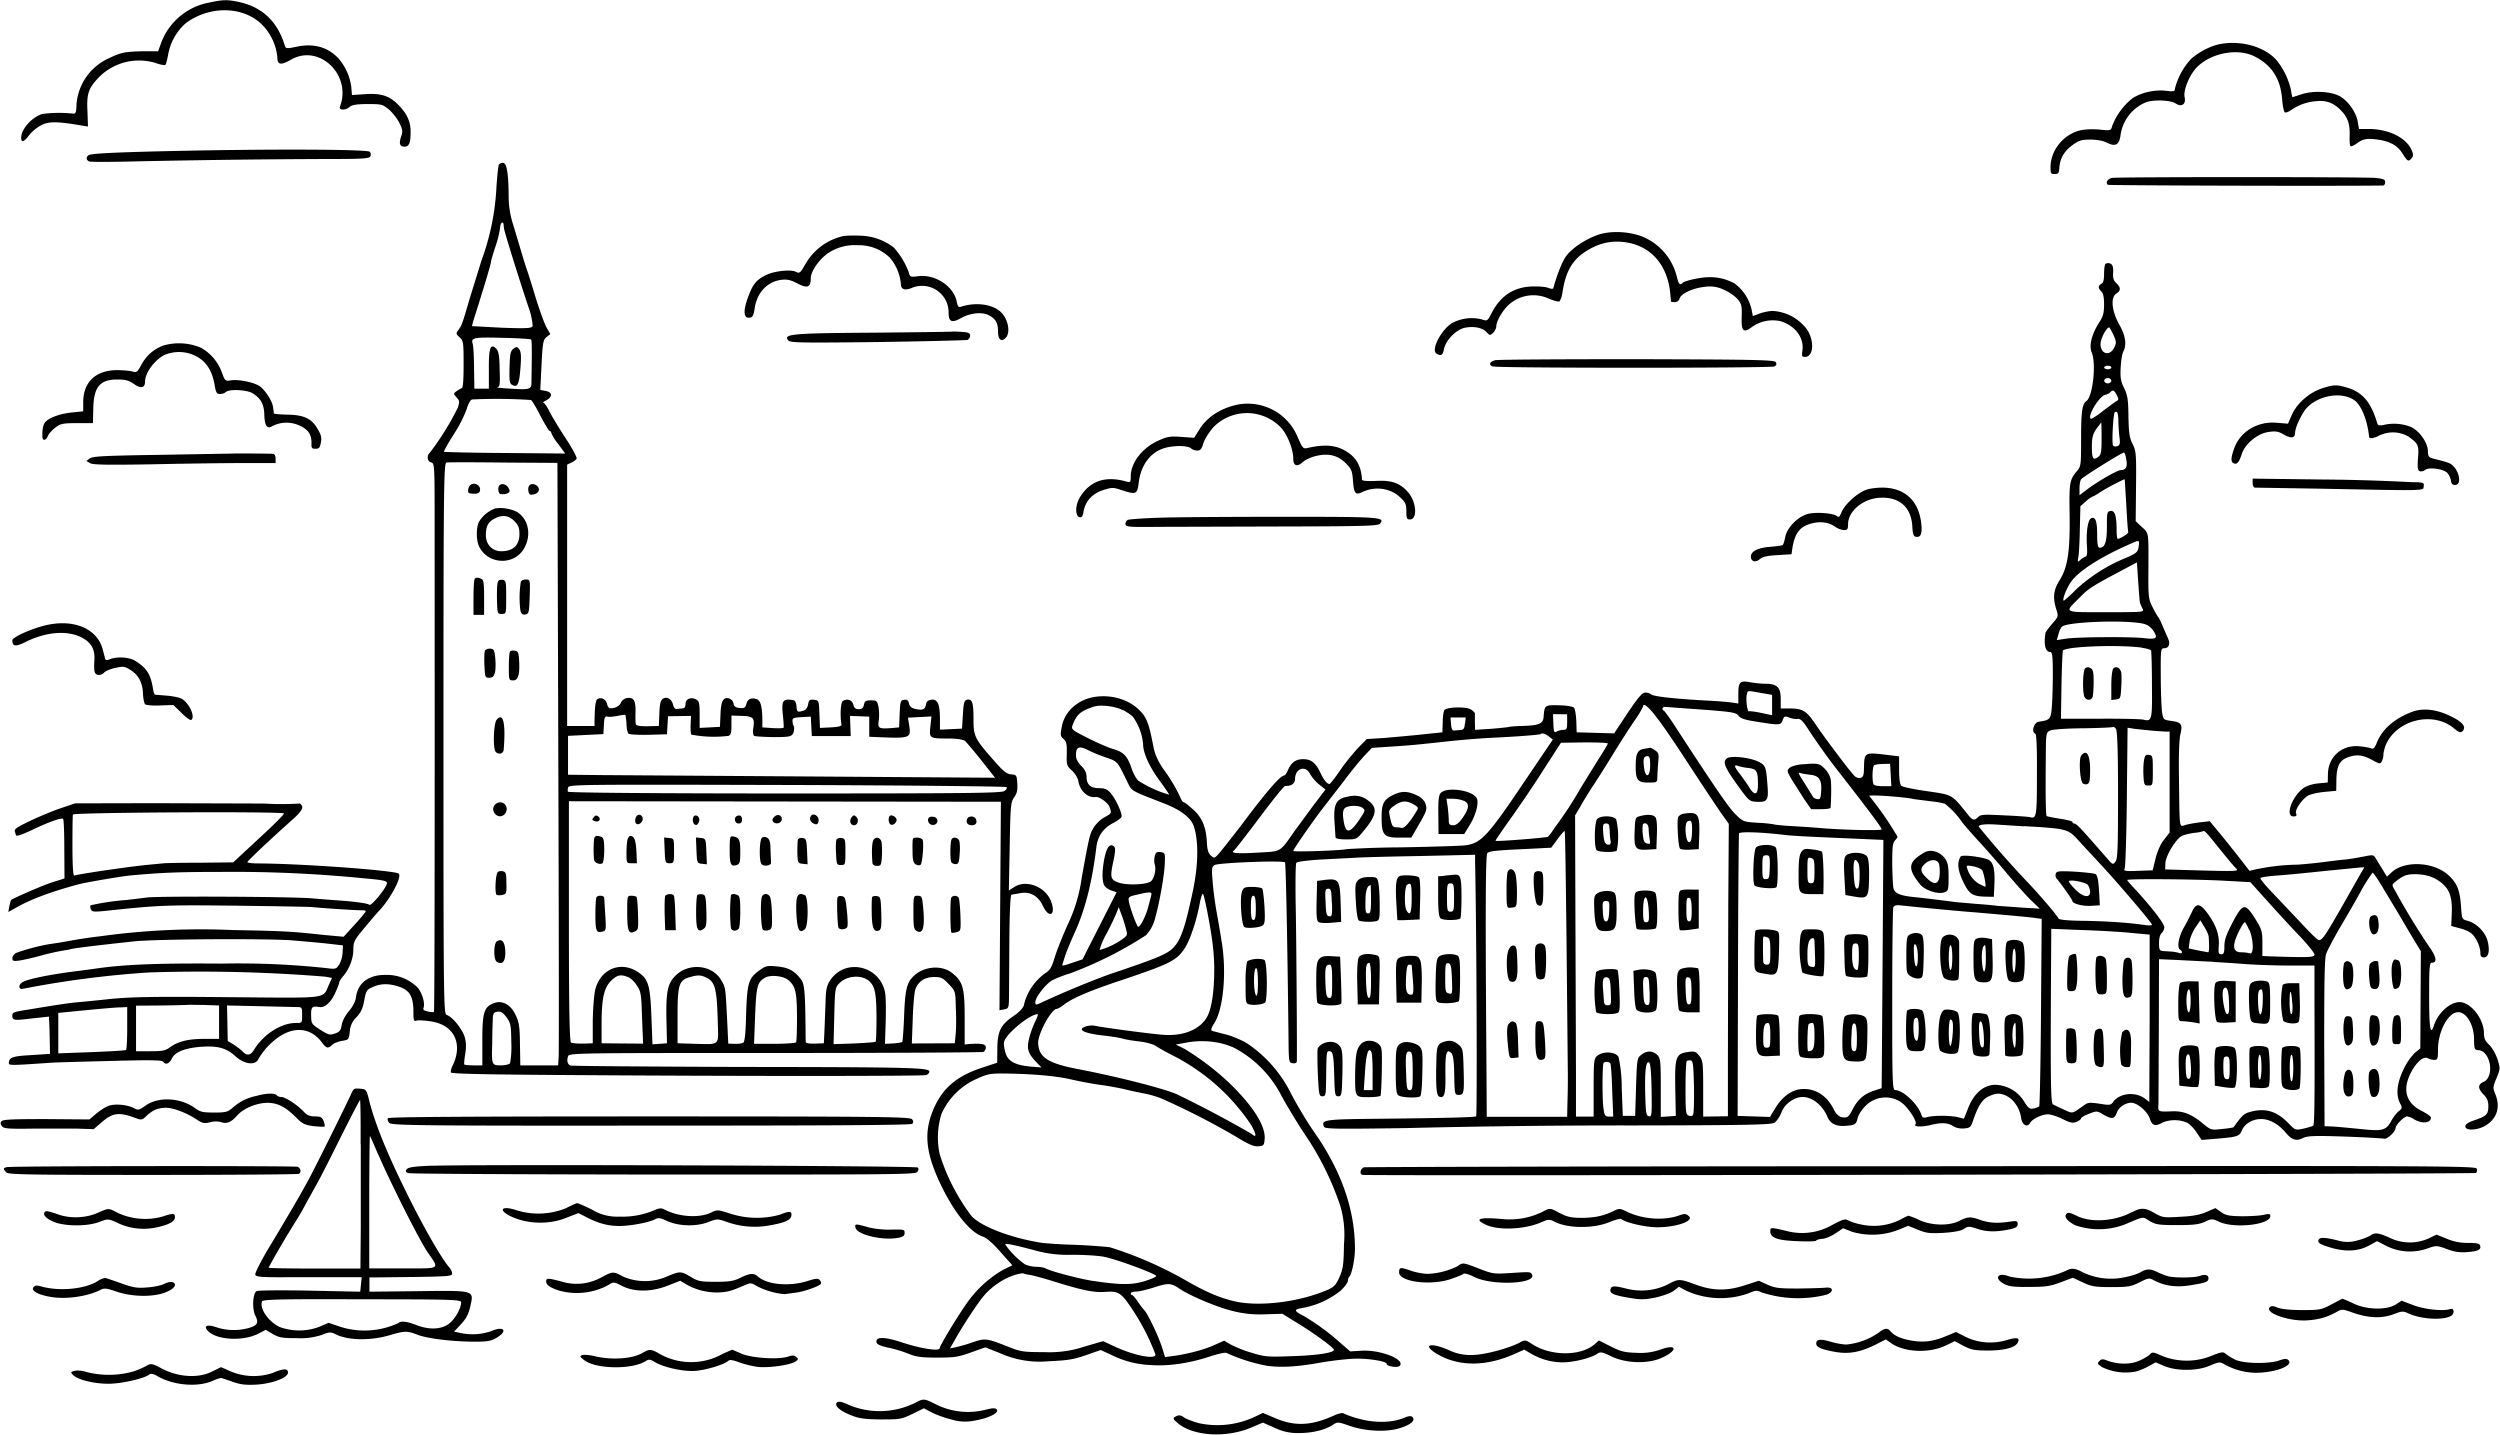 <svg xmlns="http://www.w3.org/2000/svg" width="1415" height="812" fill="none"><path fill="#000" fill-rule="evenodd" d="M118.2 1.5a36 36 0 0 0-26.7 22l-2 5.5h-8c-10.5.2-12.8.6-19.3 3.7A31.3 31.3 0 0 0 43.3 59c-.1 4.7-.4 5.5-2 5.3a74 74 0 0 0-17.3.2c-6 1.8-12 8.6-12 13.4 0 3 1.5 2.6 4.6-1.5 1.5-2 4.5-4.4 6.7-5.5 4.1-2.2 9-2.2 21.4-.1l5.1.8-.3-8.5C49 53 50 50 56 43.7a32 32 0 0 1 31.9-8.1c2.8 1 5.3 1.5 5.7 1.1.4-.3 1-2.8 1.5-5.4A30.8 30.8 0 0 1 105.3 13c14.2-10.4 34-9.4 44.2 2.2a30.4 30.4 0 0 1 7.5 17.5c0 4 2.1 4.3 7.5 1.2 16-9.5 34.8 8.5 27.9 26.5-.8 2.1 3.3 2.2 5.6 0 1.2-1 4-1.5 10-1.5 7.7 0 8.5.1 11.9 2.9 2 1.6 4.7 5 6 7.5 2 4 2.2 5 1.1 8.1-1.3 4-.7 5.6 2 5.6 2.6 0 3.4-2.2 3.4-8.5 0-5.9-2.2-10.5-7.4-15.6-4.9-4.8-9.5-6.2-18.5-5.6l-7.3.5-.4-4.8a31 31 0 0 0-7.1-15.8c-6-6.5-14-8.8-23.6-6.8-5.6 1.2-6.3 1.1-6.8-.3-4.2-14-12.8-22.1-26.2-25-6.4-1.4-9-1.3-16.9.4ZM1256.3 25c-5.3 1.1-11.3 4.2-16 8.2a38.8 38.8 0 0 0-9.3 17c0 1.6-.7 1.7-5 1.2-6.4-.8-14 1-19 4.2a37 37 0 0 0-11.5 15.7c-.7 2.7-.8 2.7-7.6 2-4.3-.3-8.5-.1-11.3.7-8.9 2.5-15.7 11-16 20 0 4.2 0 4.5 2.4 4.5 2 0 2.4-.5 2.6-3.7.4-5.2 2.8-9.4 7.6-12.8 3.4-2.5 5-3 10-3 3.4 0 7.2.7 9 1.6 5 2.6 7.2 1.6 8-3.9a23.6 23.6 0 0 1 14.4-18.8c4.4-1.6 13.9-1.3 16.9.7 3.3 2.2 5.9.4 5-3.6-.9-4 2.9-13 7.2-17.2 8.2-8 23-10.6 32.3-5.9 9.9 5 14.8 12.7 15.7 24.4.3 3.7 1 7 1.5 7.3.5.3 2.1-.3 3.6-1.3a28 28 0 0 1 13.8-5c6.1-.7 10.3.9 14.6 5.4 3.6 3.8 4.9 7.5 4.7 14-.1 2.9 0 5.6.5 6 .3.4 2-.4 3.8-1.7 3.4-2.5 6-2.9 12.8-1.8 6.4 1.1 10.3 3.5 13 8 2.7 4.2 3.2 4.5 5 2.3 1-1.2 1-2.1 0-4.5-3-7-13-12-24.3-12h-5.5l-.7-4c-.8-5-4.8-11-9.3-14-4.6-3.2-15.6-4-22.6-1.6l-5 1.6c-.2 0-.6-1.8-.9-4a40.8 40.8 0 0 0-8.5-17.3c-7-7.5-20-11-31.9-8.7ZM117.5 85.1c-40.6.7-63.6 1.5-66.7 2.5-2.2.7-2.3 3-.3 3.8.9.3 11.6.3 23.8 0a6087 6087 0 0 1 109-1.4c22.4 0 25.8-.2 26.4-1.6.3-.8.1-2-.4-2.5-1.2-1.2-41.6-1.6-91.8-.8Zm164.9 8c-.4.8-1.1 7.2-1.5 14.4a140 140 0 0 1-8.4 40l-6.5 21c-4.7 16-4.5 15.3-6.5 18.2-1.5 2-1.5 2.3.6 4.2 2.2 2 2.3 3 2.3 15.3 0 8.7-.3 13.2-1 13.5-.6.2-2 1-3 1.7-1.8 1.4-1.8 1.5 0 3.5s1.8 2.5.7 5.9a157.6 157.6 0 0 1-15.7 25.3c-2 1.7-1.7 5 .6 5.6 2 .5 2 1.4 2 37.2.1 178 0 273.4-.4 273.8-.2.3-1.8.2-3.5-.2-2-.4-2.8-1-2.4-2 1-2.6-.7-8.3-3.2-11.4a24.5 24.5 0 0 0-18-7.3c-9.7-.2-16 4.5-17 12.6-.3 2.4-1.8 5.3-4 7.9-2.1 2.4-3.8 5.7-4.1 7.9-.5 3-1.2 3.9-3.9 4.8-2.9 1-3.7.7-8.3-2.2-5-3.2-5-3.5-5.1-8-.1-4.9.5-5.5 4.8-4.8 3 .4 6.4-2.7 8.7-7.7 1.3-2.8 2.4-5.6 2.4-6.2 0-.5 1-2.2 2.4-3.8 3.4-4 5.6-9.9 5.6-15 0-4 .6-5.3 5.5-11.2 3-3.6 7.4-8.9 10-11.6 6-6.8 12-18.2 10.2-20-1.9-1.8-54.4-5.7-80-5.8-3.1 0-5.7-.4-5.7-.7 0-.7 14.8-14.6 26-24.5 5.2-4.7 6.3-7 3.7-8.7a168.7 168.7 0 0 1-20.5 0l-62.2-.2-44.5.1-8 2.7c-4.4 1.5-12.2 4.7-17.4 7.2-7.2 3.4-9.2 4.7-8.7 6l.6 2c0 1 3.1 0 9.7-3.1 8.5-4.1 16.3-6.9 17-6 .4.2.7 8 .7 17l.1 16.7-7 2.2c-5.3 1.7-21.6 8.8-23.2 10-.2.2-.6 1.7-1 3.5l-.6 3.3 4.8-2.7c8.6-4.8 19.5-8.8 35-13 4.8-1.2 23.4-4.4 29.3-5 17.6-1.6 26.9-2 51.7-2a750.6 750.6 0 0 1 80.3 3.6c11 1 13.2 1.4 13.2 2.8 0 2.3-9.1 13.5-10 12.2-.3-.6-6.6-1.6-14-2.2a1286 1286 0 0 1-18-1.4c-9.1-1-87.7-1.4-94-.5a664 664 0 0 1-11.5 1.4 136.8 136.8 0 0 0-20.2 3c-.3.3-.3 1.3.1 2.2.6 1.5 1.6 1.6 7.9 1 30.9-3.3 34.4-3.4 73.2-3 22 .3 41.8.6 44 .8 7 .7 27 2 28.8 1.8 1 0 1.7.2 1.7.6 0 .4-2.8 3.8-6.3 7.6l-6.2 6.8-11-1c-19.8-2.1-21.7-2.2-52-2.8a412.4 412.4 0 0 0-74.5 3.5 253 253 0 0 0-17.5 2.6 225 225 0 0 1-11.1 1.8 112 112 0 0 0-19.1 5c-1.3.6-2.3 1.9-2.3 3 0 1.6.5 1.8 3.8 1.4 2-.3 7-1.4 11.2-2.5a132.6 132.6 0 0 1 17-3.7c1-.6 11.2-1.9 37-4.7 12.2-1.3 76-1.7 90-.5 11.7 1 18.2 1.6 23.8 2.3l4.3.5-.2 4.2a16 16 0 0 1-2 6.8c-1.7 2.5-2 2.5-7.6 1.8a466.3 466.3 0 0 0-58.8-2.5c-36.7-.3-56.2.5-72.5 3l-7.5 1c-16.9 2-30.9 4.9-33.2 6.8-2.2 1.8-1.6 4.1 1 3.4a557.1 557.1 0 0 1 71.2-9.2 880 880 0 0 1 99.7 2.4l3.7.7-1.8 4c-3.6 8 1 7.4-56.3 6.9-42-.4-54.2-.2-67.3 1-8.8 1-17.8 1.8-20 2-3.8.4-10.2 1.3-24.5 3.7-10.7 1.7-11 1.8-11 3.8 0 2.7 1 2.8 11.4 1.5l9.3-1s.3 4.9.4 10.6l.2 10.5-10.8.7c-10.7.6-12.4 1.3-12.5 4.6 0 1.3 2.2 1.2 24-.3 2.5-.2 17.6-.6 33.6-1 21.5-.6 29.3-.5 29.8.4 1.2 2 3.4 1.2 4.8-1.6 1.8-3.9 7.2-6 16.3-6.8 9.6-.7 14.5.6 19.6 5.2 5 4.6 11.2 5.5 13 2a38.7 38.7 0 0 1 12.5-13.3c8.8-5.6 17.7-4.3 23.5 3.5 2.6 3.5 3.5 3.8 6 1.4 1-.9 3.6-1.9 5.7-2.2 3.6-.6 3.7-.8 4.2-5.4a12 12 0 0 1 3.8-8c2.2-2.3 3.5-4.8 4.2-8.6 1.2-6.6 1.5-7 5.6-8.7 4.3-1.8 9-1.8 14.6.2 5.7 1.9 7.8 5.7 7.8 14 0 5.2.1 5.6 2.1 5 1.2-.2 4.9 0 8.3.6 12.6 2.1 17.6 12.4 12 24.5-1 1.8-1.4 3.7-1.2 4.3.2.8 20 1.2 68.3 1.5 104.3.7 199 .6 200.8 0 1-.4 1.7-1.3 1.7-2 0-2.2-10.8-2.5-107.6-2.6-51.7-.2-94.7-.5-95.5-.8-1.7-.7-2.2-2.6-1.4-5.2.6-1.9 3.6-1.9 117-1.9 64 0 117-.3 118-.6.8-.3 1.5-1.5 1.5-2.5 0-2-2.2-2.4-9.3-2l-2.7.3V576c0-17-1-20.6-7.4-25.5-6.2-4.7-16.7-3.4-22.2 2.7-3.3 3.5-4.2 8-4.7 22.6-.3 7.4-.8 13.6-1 14-.4.2-2.7.6-5.2.8l-4.6.2.4-12.4c.2-6.8.1-14.2-.3-16.4-2.8-15.4-22.4-20-31-7.3-2 3-2.5 5-2.7 11.4l-.6 16-.4 8.4-5.2.2c-4.1 0-5.1-.2-5.1-1.5-.2-27-.5-32.1-2.6-34.8-3.6-4.9-7.1-6.8-13.6-7.4-5.5-.5-6.4-.4-9.9 2.2-6.3 4.5-7 7.1-7.6 24.7-.2 10.7-.8 15.8-1.6 16.3-.7.4-2.8.7-4.8.6l-3.7-.1-.7-14.6c-.9-17.5-.8-17.3-3.6-21.8-5-8-17.4-9.4-24.9-2.7-5.1 4.7-6.1 9-5.8 25.4l.3 13.5-8.2.6-.6-15.4c-.6-16.7-1.6-21-6.2-24.5-10-7.9-22.5-3.4-25.6 9-.7 3-1.3 11-1.4 17.8v12.5l-5.6.2c-3 0-6-.2-6.7-.6-.8-.5-1.2-18.2-1.2-66.1v-70.5l244.5.3-.8 118 2.7-.5c2.5-.5 2.6-.8 2.7-7.2l.2-32.1c.1-16.1.6-25.5 1.2-25.6l4.6-.8c5.7-1.2 10.4 1.3 13.1 7 3.7 7.9 7.8 5.1 4.5-2.9-3.3-7.8-13.5-11.8-20.2-7.9L571 504l.5-25c.4-23.3.6-25 2.5-27.7 1.6-2.2 2-4 1.8-7.8-.3-4.7-.4-5-3.5-5.2-2.5-.3-4.5-1.8-9-7C551.5 418 551 416.8 551 407c0-9.4-.7-11.5-3.6-11-1.6.4-2 1.6-2.4 8.4l-.5 8-12.5.6v-6c0-8.4-1.3-11.3-4.7-11-1.9.3-2.9 1-3.1 2.4-.6 3.1-1.7 3.7-5.5 3-2.6-.5-3.7-1.3-4.2-3.2-.4-1.8-1.1-2.4-2.8-2.1-2 .3-2.2 1-2.5 8l-.3 7.6-4.3.4c-7.3.5-7.9.2-7.2-4.5.3-2.3.2-5.8-.2-7.7-.7-3.2-1.1-3.5-4.2-3.5-3 0-3.6.4-4 2.5-.4 1.8-1.1 2.5-3 2.5-1.7 0-2.6-.7-3-2.5-.6-2.7-3.5-3.7-6-2.1-1.2.8-1.6 8.7-.7 13.4.1.8-2 1.3-6 1.5l-6.2.3-.3-7.8c-.3-7.7-.3-7.8-3-8.1-2.4-.3-3 0-3.4 2.6-.4 2-1.4 3.2-2.8 3.6-3.3.9-3.5.8-3.8-2.6-.3-2.8-.8-3.4-3.1-3.6-4.6-.6-5.4.9-4.6 8.5.4 3.7.6 7 .4 7.3-.2.3-3 .4-6.2.2l-5.8-.4v-5.1c-.2-7.4-1.1-10.4-3.6-11-3-.8-4.8.2-5.5 3-.5 2-1.2 2.4-3.8 2.1-2.3-.2-3.2-.9-3.4-2.5a3.8 3.8 0 0 0-2.3-2.8c-3.5-1.1-4.8 1.2-5.1 8.8l-.3 7.2-11.5.6v-7.5c0-6.6-.3-7.7-2-8.6-3-1.6-6-.3-6 2.6 0 1.7-.6 2.4-2 2.5l-3.2.3c-.7 0-1.5-1-1.8-2.3-.8-3.3-3.5-5-5.8-3.5-1.3.9-1.8 2.8-2 8.3l-.3 7.1-4.2.1c-5 .2-8-.1-8.7-.8-.3-.2-.4-3.3-.3-6.8.2-7-1-8.9-4.9-8.3a4.7 4.7 0 0 0-3.3 2.5c-.8 2-3.2 3.3-6.1 3.3-.7 0-1.5-1-1.8-2.4-.6-2.6-2.8-3.9-5.1-3-1.4.6-1.8 3.2-2 12.6v2.8H321V263l2.4-1.2c1.4-.6 2.7-1.6 3-2.3.2-.7-2.7-6.1-6.6-12-3.9-6-8-12.8-9.1-15.2-1.2-2.4-2.6-4.3-3.1-4.3-.6 0 0-.6 1.4-1.3 3.8-2 3.8-4.6 0-5.4l-3.2-.6.7-14c.6-12.8 1-14.4 2.8-15.9l2.2-1.7-2.2-3.8c-1.1-2-3.7-9.2-5.8-15.8-2-6.6-4.2-13.8-5-16-.8-2.2-2.4-7.4-3.6-11.5l-4.5-15a52 52 0 0 1-2.5-16c-.1-12.5-1-18.4-3-18.8-1-.2-2 .3-2.5 1Zm913 7.6c-2.5.5-3.9 2.9-2.3 3.9.8.4 134.2.8 155.7.4.6 0 1.2-.8 1.2-1.9 0-1.5-1-2-5.8-2.4-6.5-.6-145.5-.6-148.9 0ZM285 127.2l.3 2.3c.4 2.2 7 23.8 13.7 44a40 40 0 0 1 2.5 11c-.5 1.3-3.1 1.5-17.3 1l-17-.9c-.1-.1.6-2.9 1.7-6.2 4-12.5 9-29 9-30.1 0-.7 1.2-4.7 2.6-9a59 59 0 0 0 2.6-10.6c.1-2.7 1.7-3.9 2-1.4Zm619.8 5.6c-8 2.7-16.5 8.6-19.3 13.6-2 3.4-4.8 10.9-6.2 16.3-.2 1-1 1-3.4.1-1.8-.6-6.2-.8-9.9-.6-10 .7-17.2 5.8-22 15.5-2.1 4-2.3 4.1-5.2 3.1a23.6 23.6 0 0 0-17.2 2.2c-6.3 4.3-11.7 15.1-8.6 17.1 2.6 1.6 3.7 1 4.3-2.6 1-4.9 7-11.1 11.9-12 5-1 10 0 12.2 2.5 1.7 1.9 2 2 3.7.4 1-1 1.8-2.6 1.8-3.6 0-3 3.6-9.3 7.4-12.6a20.8 20.8 0 0 1 22.5-3.1c2.5 1 5 1.8 5.7 1.5.6-.2 1.5-2.6 1.9-5.3 1.7-11.5 5.6-18.3 13.3-23.1 7.9-5 15.3-6.4 24-4.8 13.3 2.6 22 13 23.6 28.1l.5 5.3s1 .2 2.2.2c1.2 0 2.3-.8 2.6-1.9.7-2.8 7.4-6 14-6.7a18 18 0 0 1 11.1 1.6 25 25 0 0 1 7.8 5.3c2.2 2.7 2.5 3.8 2.3 10.1-.3 8.1 1 9.3 5.8 5.7a20.2 20.2 0 0 1 16.2-3.3c8.2 2.5 13.3 9.2 12.4 16.4-.5 3.4-.3 3.8 1.5 3.8 4.8 0 5.4-9.1 1-15.6a26 26 0 0 0-19.3-10.4c-1.8 0-5 .6-7.3 1.4l-4 1.5-.7-3.7a25.5 25.5 0 0 0-9.7-14.8c-6.6-3.5-13-4.3-21-2.8-4 .7-7.6 1.8-8.2 2.4-1.7 1.7-2.3 1.1-3.5-3.7a33 33 0 0 0-20.2-22.7c-7.8-2.7-17.2-3-24-.8Zm-427.4.8a33 33 0 0 0-21.6 16c-2.8 4.9-3.3 5.3-5.2 4.3-2.9-1.6-12.6-.5-17.3 1.9-5.4 2.8-7.2 5-10 12.7-2.8 7.6-2.4 11.8 1 11.3 1.7-.2 2.2-1.2 2.8-5 1.2-9 7-15.3 15-16.4 3.4-.4 5.3 0 9.2 2 5.6 3 7.6 2.3 7.6-2.9 0-3.7 4.2-10 9.2-13.8a27 27 0 0 1 17.5-4.9 25 25 0 0 1 18 7 26.6 26.6 0 0 1 6.3 15c0 3 2.2 3.8 6.1 2.2a15 15 0 0 1 20.9 14c0 5.2 1.9 6 7.1 3 5.2-2.9 12-3.6 15.8-1.5 3.8 2 5.1 4.3 5.1 9.3 0 4.6 2 6 4.5 3.2 2.3-2.6 1.5-8.7-1.6-12.9-4-5.5-14.2-7.5-23.5-4.6-1.8.6-2.2.2-2.8-2.8-1.6-8.5-12-15.5-21.5-14.4-4.7.6-5 .5-5.6-2.1a45 45 0 0 0-8.4-14 32 32 0 0 0-19.1-6.8c-4.1-.2-8.4 0-9.5.2Zm714.2 16c-.4.4-.7 3-.7 5.6 0 3.4-.5 5-1.5 5.4-.8.4-1.5 1.2-1.5 1.9s.7 1.8 1.5 2.5c1 .9 1.5 3.1 1.5 7.3 0 5-.5 6.8-3 10.6-4 6.4-5.6 12.7-4 16.6 2.7 6.4.6 25-3 27.5-2.4 1.7-3 6-3 20.9 0 15.5 0 16-2.5 18.9-4 4.7-4.3 6.8-4 24.2.3 20.6-1 30-5.6 37.3-3.6 5.7-4 10-1.9 16.7 1.2 3.8 1.2 4-2.4 8.1-2 2.3-3.7 4.7-3.8 5.3-1 6.6 0 10.6 2.7 10.6 1.2 0 1.5 2.3 1.5 12.8 0 7-.3 15.5-.6 18.9-.6 6.4-1 6.9-7.4 7.8-2.7.3-4.3 5.9-2 6.7.8.2 1.1 8 1 23.2 0 23.7-.2 25.2-4 24.1-.8-.2-7.4-.7-14.6-1-11.3-.6-13.2-.5-14.6.9-2.3 2.3-3.2 2-6.1-1.6-9-11.3-8.2-10.8-22.9-13-7.3-1-13.9-2.4-14.5-3-.8-.7-1.3-3.8-1.3-8.9v-7.8l-4.3-.5c-15.8-2-15.3-2.1-15.6 7.3 0 4-.5 5-2 5.4-1.2.3-2.7-.3-3.9-1.7-3-3.3-17.4-22.4-22-29.4-4.8-7-7-8.2-14.3-8.2h-4.9v-5.4c0-6.6-2-8.6-9-8.6-2.5 0-6.4-.5-8.7-.9-5.4-1-6.3 0-6.3 6.7v5.4l-3.3-.5c-1.7-.3-8.6-.9-15.2-1.2-18-1-29.7-2.3-30.9-3.5-.5-.5-2-1-3.2-1-1.8 0-4 2.6-10 11.5l-7.7 11.6-21.2-.6-.2-6.4c-.2-3.5-.7-6.9-1.3-7.5-.5-.7-4-1.3-8.4-1.4-8.2-.2-8.3-.1-8.8 6.5-.3 4-2.4 4.9-12.3 5.2-3.8.1-7.2.4-7.5.6-.3.1-4.7.6-9.8 1l-9.2.6-.1-4.3v-5c0-.4-1-1.4-2.2-2.2-2.5-1.7-13.2-1.5-15 .2-.5.6-1 3.6-1 6.9l-.2 5.8-11.5 1.2c-6.3.7-16 1.5-21.4 2l-9.9.6-4.5 4.6c-2.4 2.5-7 8-10 12.3-2.9 4.3-5.8 8-6.3 8.4-1.2.7-3.4-1.8-5.4-6.1-2.7-5.7-5.2-7.7-9.5-7.8-4.4-.1-7.1 1.8-9 6.4-.7 1.6-1.7 2.9-2.2 2.9-1.9 0-9 8.1-20.7 23.5a632 632 0 0 1-15.4 19.8c-3.2 3.7-3.3 3.7-5.3 1.9-1.5-1.4-2-3.4-2.2-7.3-.4-8.7-2.7-14.3-8-18.9-2.4-2.2-4.8-4-5.2-4-.5 0-1.3-1.2-1.9-2.8a87.5 87.5 0 0 0-9.4-15.7c-3.4-5-5-8.8-5.8-13-2.6-13.6-3.9-16.8-8.5-21.1-9.1-8.6-25.7-9.8-35.1-2.7a19.8 19.8 0 0 0-8.3 13c-.8 4.2-.7 5 1 6.5 1.7 1.4 2 2.8 1.9 8.4-.2 6.4 0 6.9 2.9 9.5 1.8 1.7 3.4 4.2 3.7 6.3 1 5.5 5.5 9.4 9.8 8.7 1.9-.3 6.9 3.2 7.7 5.5 1.4 3.6 1.4 3.7-2.6 5.9-2 1-4.7 3.5-6 5.5-2.4 3.7-2.7 4.7-7 28.5a89.9 89.9 0 0 1-8 26.9c-3 6.6-6.3 15-7.4 18.7-1.7 5.6-2.6 7.1-5.4 8.8a30.9 30.9 0 0 0-12 18.1c-.4 1.5-2.5 3.8-5.6 5.9-7.4 5-9.3 8.6-9.4 18.4l-.1 8.2-8.8 2.9c-15.1 5-23.4 12.6-28.3 26.1-4.5 12.3-2.8 23.8 5.9 41.5 7.6 15.3 16.2 25.7 23.3 28 1.8.6 5.4 3.7 8.5 7.2l6.7 7.5c.8.8 1.3 1.5 1 1.6l-5.1 2.5a64.4 64.4 0 0 0-19.6 17.7c-5.1 7-16.1 25-16.1 26.5 0 2-10.3.4-21.1-3.1-10.2-3.4-15.3-3.4-14.7-.2.2 1.2 2.1 2 6.3 3 3.3.6 8.5 2.2 11.5 3.4 4.6 1.9 7.4 2.3 16.5 2.3 9.6 0 12-.3 19.1-2.9l8.2-2.9 8.1 3.2a54.8 54.8 0 0 0 27.4 4.7c12.1-.6 14.3-1 22.7-3.9l7.1-2.5 6.5 3a54 54 0 0 0 21.6 5.5c9.9.8 22-1 33-4.6 5.5-1.8 9.5-2.7 10.2-2.2a98.5 98.5 0 0 0 22.1 7.1c8 1.3 17.6.8 31.8-1.8 6.6-1.1 15.5-2.1 19.9-2.1 8 0 16.8 1.6 16.8 3s6.1 2.3 7.3 1.1c3.5-3.5-10.6-9.2-21.4-8.6l-6.6.4-5.4-4.7a130.8 130.8 0 0 0-20.8-15.3c-5.4-2.8-5.8-3.6-1.9-4.4a48.6 48.6 0 0 0 22.5-9.8c2.4-2.2 4.3-4.8 4.3-5.7 0-.9.4-2 .9-2.5 1.4-1.6 3.1-10 3.1-15.7 0-20.8-6.7-41.3-20.5-62.3a233.2 233.2 0 0 1-15.6-25.4 73.8 73.8 0 0 0-25-28.6c-3-1.8-8.4-4.1-12-5l-7.7-2c-.9-.4-.6-1.6 1.2-4.4 5.3-8.3 7.1-29.7 4-47.1-.7-4.7-2.1-12.5-3-17.5-.8-5-1.8-12.3-2-16.4-.6-6.5-.4-7.5 1.2-8.5 2.4-1.3 38.6-2.7 39.8-1.5.5.5 1.3 40.5 2 98.4.1 14.7.2 15 2.4 15.3 1.3.2 2.2-.2 2.3-1 .2-3-.2-64.3-.6-86.8-.3-13.5-.1-25 .3-25.6.4-.7 6-1.4 13.7-1.9l19.5-1c3.6-.3 20.3-.7 37.3-1l30.7-.7v4.3c.9 40.3 1.2 143 .6 143.7-.7.6-16.2 1-53.4 1.4-32.4.3-34.3.5-32.8 4.4.5 1.4 5 1.5 46.4.9A5037.8 5037.8 0 0 1 925 637c65.5-.1 77.8-.4 79.5-1.6a15 15 0 0 0 3.8-5.8c1.8-4.8 7.2-8.7 12-8.7 5.5 0 11.3 4.7 14 11.2 1.7 4 5 5.6 10.6 5.1 5.1-.4 5.7-.8 6.5-4.3.4-1.8 2.4-4.9 4.5-7 6.5-6.5 17-6.3 22.9.5 3.6 4.1 6.3 9 5.4 9.9-1.4 1.4 3 1.7 7.9.6 6.7-1.7 10.4-1.5 13.4.5 1.5 1 4 1.5 6.2 1.3 3.3-.3 3.8-.7 5-4.3 2.8-8.3 5.3-12.2 8.8-13.8 4.3-2 6.7-2.1 10.4-.2 4 2 7.3 7.1 8 12 .5 4.3 3.5 6.1 5.2 3.1 1.3-2.2 6.4-4.7 10-4.8 1.5 0 5.2 1.1 8.2 2.6 4.3 2.2 5.8 2.5 8 1.7 1.4-.6 2.6-1.5 2.6-2s2-1.7 4.5-2.6c4.3-1.7 4.5-1.7 8 .4 4.9 2.8 6.4 2.7 7.7-1 1.2-3.5 6-6.3 9.3-5.5 3.7 1 8.3 5.3 9.5 9.1 1.3 3.8 3 4.3 7 2a18.1 18.1 0 0 1 13.9 0c1.5.7 4 3.3 5.5 5.6l2.8 4.2 8.6-.7c11.7-1 12.8-1.3 14.2-4.7 1.7-4 6.5-6.7 11.7-6.4 4.5.3 9.2 3 13.2 7.8 3.4 4 6 4.8 9.5 3 2.5-1.3 6.3-1.5 23.8-.9 11.4.4 21.4 1 22.3 1.2 1.5.6 6.5-4 6.5-6 0-1.8 4.8-6.6 6.5-6.6a9 9 0 0 1 3.8 1.5c4.4 2.8 9.8 2.4 9.7-.9 0-.6-2.4-2.3-5.2-3.7-8.6-4.3-10.9-11.5-6.7-20.5 3-6.5 7.5-10.7 10-9.4 1 .6 2.7 1 3.8 1 1.9 0 2.1-.6 2.1-5.8 0-10.4 5.8-21.2 11.4-21.2 4.8 0 9 7.2 9 15.4.1 5.5.3 6 2.5 6.1 7 .5 9.3 15.2 2.8 18-3.2 1.4-3.2 3.7 0 7 2 2 2.8 3.7 2.8 6.6 0 4.7-1 5.7-7.7 8-3.8 1.3-5.3 2.3-5.3 3.6 0 2.7 7.7 2.1 12-.9 6.1-4 7.8-10.3 5-17.3-1.5-3.5-1.5-4 .6-9.1 2.2-5.3 2.2-5.5.6-10.7-1-3-3-6.6-4.7-8.2-2.3-2.2-3-3.7-3-6.7 0-7.4-6.4-16.2-12.6-17.4-5.6-1-13.3 5.5-15.8 13.4-1.9 5.8-2.6 1-2.6-16.8 0-16.4.2-19 1.5-19 3.2 0 2.7-3.1-1.3-8.8a390.3 390.3 0 0 1-19.2-31.5c-2.2-3.7-2.2-3.8-.4-5.3 4.8-3.8 6.4-4.4 11-4.5 6.2 0 10.7 1.3 15 4.6 4.9 3.7 6.6 8.5 6.2 17.4l-.3 7.3 4.8 1.3c2.6.6 5.7 2 6.8 3.1 2.6 2.3 4.9 7.4 4.9 10.9 0 1.8.5 2.5 2 2.5 2.7 0 3.5-4 2-9.6-1.4-5-6.5-10-11.5-11.2-3-.8-3-1-3.5-8.8-.7-8.5-2.2-12.3-6.7-16.6-8.2-7.9-25-8.9-32.5-2l-2.7 2.5-2.8-4.6-3.8-6.2c-1-1.6-1.7-1.6-6.5-.6-3 .6-7.7 1.4-10.5 1.7-2.7.2-8.2.9-12 1.4-3.8.5-10.6 1.2-15 1.5a120.1 120.1 0 0 0-27.2 3.5 846.5 846.5 0 0 0-16.6-21l-5.9-7.1-5.1.6c-2.9.3-6.7 1-8.5 1.5-3.8 1-3.4 3.8-3.8-26.5-.2-12.5.1-21.8.8-24.8 1.4-5.7.6-6.8-5.4-7.6-4.2-.6-4.3-.7-5-5.1-.3-2.5-.7-11.6-.7-20.3-.1-15.1 0-15.7 2-15.7 2.5 0 3.5-2.4 2.2-5.3l-2.9-6.7c-1-2.5-2.3-5.2-3-6-.6-.8-2.1-3.5-3.3-6-2-4-2.1-6-2-20 .1-22.3.3-21-3.7-24.6l-3.5-3.3.2-19.8c.2-18.5 0-20-2-24-1.7-3.4-2.1-6.1-2.3-15.5-.1-9.5-.5-12-2.4-16-1.9-3.7-2.3-5.9-2-11.5.2-3.8.8-7.8 1.4-9 2.2-4 1.4-9.2-2.3-15.7-4.2-7.6-4.9-15.2-1.5-17.4 2.6-1.6 2.5-3.4 0-5.8-1.5-1.3-2-2.8-1.9-5.4.2-2 0-4.1-.5-4.8-.8-1.3-2.9-1.6-4-.5Zm4.7 40.2c1.6 3.5 1.6 4.4.4 6.8-2.4 5.2-7.8 4-7.8-1.9 0-3.1 3.7-10 5-9.3.3.3 1.5 2.3 2.4 4.4ZM539 187.7c-.8.1-21.2.4-45.4.6-46 .3-50.4.8-47.4 4.4 1.2 1.3 7 1.4 50.6.9 27.1-.4 50-1 50.8-1.2.8-.4 1.5-1.4 1.5-2.4 0-1.4-1-1.9-4.3-2.1-2.4-.2-5-.3-5.8-.2Zm-238.4 4.4c.5.5.5 6.1.2 24.6 0 3.8-1.3 4-13.2 3.2-4.4-.3-7.2-.6-6.3-.7 1.6-.2 1.8-1.3 1.5-10.2-.1-7.9-.6-10.3-2-11.7-3.2-3.2-4.2-.3-4.1 11.8V220h-8.2l-.2-11.7c0-6.4-.4-12.4-.7-13.5-1.2-3.7.2-4 16.6-3.6 8.7.2 16 .6 16.4 1Zm-208 3.4c-5.8 2.2-9.8 5.8-12.6 11-2.2 4.1-2.7 4.5-4.9 3.8-1.4-.4-5.4-.8-9-.8-12 .1-19 6.8-19 18.2v5.1l-6.7.7c-6.7.7-12.9 3-15 5.7-1 1.3-1.6 4.5-1.4 8 .1 2.6 2 2.2 3.2-.6.6-1.3 2.5-3.4 4.3-4.7 2.7-2.1 4.2-2.4 12.1-2.4h9l.2-8.4c.3-12.3 3.8-16.4 14-16.3 4.3 0 6.3.6 9.1 2.6 3.8 2.7 6.2 2.2 6.2-1.4 0-4.9 5.2-12 10.8-15a21 21 0 0 1 16.8 0c6.3 2.7 10.1 8 11.6 16 .9 5.2 1.3 6 3.2 6 1.2 0 2.7-.5 3.3-1.1 1.8-1.8 11.8-1.3 15 .6 4.7 2.8 6.7 6.3 6.8 12.2.2 6.4 1.6 8.3 4.5 6.5a17.6 17.6 0 0 1 15.3-.4c5 2.3 7 5 6.9 10-.1 2.8.2 3.2 2.3 3.2 2 0 2.5-.6 3-3.5.6-2.7.2-4.4-1.9-7.8-3.3-5.8-7.7-7.9-17.2-8-4-.1-7.4-.4-7.5-.7l-.4-3.3c-.4-3.3-3.4-8.3-6.8-11.5-2.6-2.5-12.4-4.7-17.3-3.9-2.9.5-3.2.3-4.8-4.2a26.4 26.4 0 0 0-12-14.3 32 32 0 0 0-21-1.3Zm198 1.9c-1.6 1.2-2 2.8-2.2 10.5-.2 8 0 9.2 1.6 10 3 1.6 3.9-.5 4.6-10 .5-6.3.3-8.8-.7-10.2-1.2-1.6-1.6-1.6-3.3-.3Zm555.6 6.5c-3.1.8-3.8 2.7-1.3 3.5 3.2 1 157.6 1 159.5 0 1.1-.7 1.3-1.4.7-2.4-.8-1.3-11.1-1.5-78.7-1.7-42.8 0-78.9.2-80.2.6ZM1195 208c0 .6-.9 1-2 1s-2-.4-2-1 .9-1 2-1 2 .4 2 1Zm0 7.5c0 .8-.9 1.5-2 1.5s-2-.7-2-1.5.9-1.5 2-1.5 2 .7 2 1.5Zm119.3 4.3c-7.1 2.3-14 8.3-17 14.7l-2.3 5.3-6.3-.5c-11-1-20.8 5-24.2 14.6-1.9 5.4-2 7.7 0 8.4 1.7.7 2.9-.8 4.4-5.5 1.9-5.7 9-11.5 15.1-12.3 4.1-.6 5.7-.3 8.7 1.5 4 2.3 6.3 2 6.3-.9 0-3.1 3.9-11.4 6.8-14.4 6.7-7 19.4-9.1 26.6-4.3 4 2.6 7.6 11.5 8.5 20.8.1 1.3 2.6 1 6-.8a17.7 17.7 0 0 1 16.3.7c5.5 4 6 4.8 5.4 12.2-.4 5.4-.2 7 1 7.4.8.3 2.1 0 3-.7 2-1.7 10-.7 12.4 1.5 1 1 2 2.9 2.2 4.4.2 1.8.9 2.6 2.3 2.6 4.7 0 1.9-10.3-3.4-12.4-1.4-.6-4.7-1.5-7.2-2.1-4.4-1.1-4.6-1.3-4.7-4.8-.2-4.8-4.7-11.2-9.5-13.5a26 26 0 0 0-15.5-1.2c-2.3.5-3.3.3-3.6-.7-3.5-12-8.3-17.7-16.8-20.3-6.3-1.9-8-1.8-14.5.3Zm-116.3 3.8c1.3 2.2 1.2 2.7 0 3.4-1 .5-4.2 3-7.5 5.4a38 38 0 0 1-6.7 4.6c-3.3 0 4.3-13.1 8-13.6.8-.2 2-.7 2.5-1.3 1.6-1.6 2.2-1.4 3.8 1.5Zm-897.5 2.8c.6.2 3 4.2 5.4 9 2.5 4.7 4.8 8.6 5.3 8.6.4 0 .8.5.8 1a28 28 0 0 0 4 6.4l3.9 5.3-34-.3c-18.8-.1-34.3-.5-34.6-.7-.2-.3 2.3-4.8 5.6-10a73.4 73.4 0 0 0 7.3-14.3c.7-2.6 2-5 3-5.3a293 293 0 0 1 33.3.3Zm400 2.6c-9.5 2-17.3 7-21.6 14l-3 4.8-7.2-.5c-6.3-.5-8-.2-13.1 2.1-9 4-15.6 12.5-15.6 20.2 0 3.3-.2 3.6-2.3 3-11.9-3.4-20.5-.6-26.3 8.6-2.9 4.5-3 11-.3 11.6 1.2.2 1.8-.7 2.2-3.3 1-5.8 5-10.2 11.1-12.1 5-1.6 5.7-1.6 10.4 0 8.3 2.7 8.9 2.4 9.7-4.1 1.3-10.8 7.3-18.2 16.2-20.1 5.6-1.2 12-.9 13.6.7.6.6 2.1 1.1 3.4 1.1 1.7 0 2.5-.9 3.4-4.1.7-2.3 3.2-6.2 5.5-8.9a26.6 26.6 0 0 1 38.4 0c3.7 4 7 12.3 7 17.7 0 4 2.2 4.8 5.4 1.8 1.4-1.3 5-2.9 7.8-3.5 7-1.6 12.3-.2 16.8 4.5 3 3 3.4 4.3 3.8 9.7.5 7 1.4 8.2 5.1 6.4 7.2-3.6 16-2.4 21.6 2.9 3 2.8 3.5 3.9 3.5 7.9s.3 4.6 2 4.6c4.3 0 3.8-9.4-.7-15-4.6-5.5-9.4-7.3-18.5-6.8-4.8.2-7.8 0-7.9-.7-.4-6.9-2.7-11.5-7.1-14.8-6.3-4.7-13.1-5.6-23.9-3.1-2.3.5-2.7 0-5.3-5.9a30.6 30.6 0 0 0-34.1-18.7ZM1199 238c0 2.6.3 6.8.6 9.3.5 3.7.3 4.6-1.1 5.2-1 .4-2.1.2-2.5-.3-.8-1.3 0-17 .9-18.8 0-.2.5-.3 1.1-.3.5 0 1 2.2 1 4.9Zm-9.5 10.2c0 7.7-.3 9.2-1.9 10.4-2.9 2.2-3.6 1-3.6-5.8 0-5 .5-7 2.5-10l2.8-3.7c.1 0 .2 4 .2 9Zm-1056.8 8.5-40 .7c-32.8.5-40 .8-41.8 2l-2 1.5 2.2 1.3c1.7.9 10 1 34.8.6 18-.4 41-.7 51.3-.7H156v-2.5c0-1.4-.6-2.6-1.3-2.7-1.5-.2-21.8-.3-22-.2Zm1070.8 3.5c.7 4.2-.2 5.8-3.2 5.9-2 0-13.7 6.8-19.5 11.3l-3.8 2.9v-3.9c0-2 .4-4.4.9-5.1.8-1.3 23-15.1 24.3-15.2.3 0 1 1.9 1.3 4.1ZM316 427.8c.3 91.1.4 167.8.2 170.4l-.3 4.8h-21.4l-.2-11.9c-.1-10.1-.5-12.5-2.5-16.7-2.8-6-7.8-8.5-12.6-6.5-5.3 2.2-6.2 5.4-6.2 21V603h-4.8c-2.7 0-5-.2-5.4-.5-.2-.3 0-2.9.5-5.7.6-3.7.6-6.6-.2-9.6-1.3-4.6-7-11.7-10.2-12.7-1.8-.6-1.9-3.8-1.9-156.5 0-144.1.2-155.9 1.7-156.2.9-.2 15.4-.2 32.2 0l30.6.2.5 165.8ZM1203.5 286c.4 8 .9 14.8 1.1 15.2.4.6-4.6 3.8-6 3.8-.3 0-.6-2.2-.6-4.9 0-8.2-1-11.2-3.4-10.9-2 .3-2.1 1-2.1 8.9 0 8.7-1.1 11.9-4.1 11.9-1 0-1.4-1.8-1.4-7.3 0-7.8-1-10.3-3.3-9.4-2 .7-3 7.8-2.5 15.7.3 3.6 0 6-.6 6-.5 0-1.8.8-2.9 1.7-1.8 1.7-1.9 1.7-1.3-1.7.3-2 .7-9.1.8-16l.3-12.5 3.1-2.7a15 15 0 0 1 3.9-2.8c.4 0 2-1 3.6-2 3-2.2 14.2-8 14.5-7.7l.9 14.7Zm71.5-12.6c0 1.4.6 2.6 1.3 2.6l37.2.6c61.4 1.2 58 1.3 58.3-1.4.3-2.1 0-2.2-7-2.3a1109.5 1109.5 0 0 0-50.6-1.5l-39.2-.5v2.5Zm-1008.3.8c-1.7.9-2.4 4.7-1 5 4.2.6 5.8.1 6-1.7.4-2.6-2.7-4.6-5-3.3Zm16 .5c-1 1-.8 4.1.3 4.8.5.3 2 .3 3.4 0 1.8-.5 2.3-1.2 1.9-2.3-1-2.8-4-4.1-5.6-2.5Zm17 0c-1.3 1.2-.7 5.3.7 5.3 2.7 0 4.6-1.2 4.6-3 0-2.3-3.7-4-5.3-2.3Zm758.4 2c-5.5 1-14 8.4-16 13.7-.9 2.1-1.4 2.6-2.4 1.7-2.2-1.7-11.8-2.4-16.5-1.2-5.8 1.6-12 8-12.8 13.3-.4 2-1 4-1.4 4.3-.5.3-3.6.7-7 1-7 .5-11 2.5-11 5.6 0 2.7 2.7 3.5 5 1.4 1.5-1.3 4.2-2 10-2.3l8-.5.5-3.6c1.5-8.8 4.5-12.4 11.6-14 5-1.1 9.3-.4 13 2.3 1.3.9 3.4 1.6 4.6 1.6 2 0 2.3-.5 2.3-3.3 0-7.7 9.2-15 19-15 10.6-.2 16.9 5.8 17.4 16.6.2 4 .7 5.3 2 5.5 2.8.6 3.7-1.8 3-7.8-1.8-15.2-12.7-22.4-29.3-19.3Zm-777.6 11a18 18 0 0 0-9.6 8c-1.5 4-1.3 10.6.4 13.9 5.2 10 19.6 10.5 25.2 1 4.3-7.3 2.9-16-3.2-20.4-2.9-2-9.2-3.2-12.8-2.4Zm10.6 7.2c2.3 2.4 2.9 3.8 2.9 7.3 0 6.5-3.6 9.8-10.3 9.8-5 0-8.7-3.8-8.7-9 0-5 1.2-7.5 4.8-9.4 4.3-2.4 8-2 11.3 1.3ZM657 293c-9.6.3-18 .9-18.8 1.3a3 3 0 0 0-1.2 2.3c0 1.6 1.9 1.8 18 1.6l67.7-.2c49.2-.1 57.3-.3 58.4-1.6 3-3.7.7-3.9-53.9-3.9-29 0-60.6.2-70.2.5Zm553.5 16.2c-.4 3.4-1.3 4.1-9 7.3a93 93 0 0 0-26.5 17.2 80 80 0 0 1-6.8 6.3c-1.3 0 1.3-6.8 4-10.7 4.6-6.4 17.4-14.5 34.8-22 3.7-1.7 4-1.6 3.5 1.9Zm.7 31.8c.2.8.9 2.4 1.5 3.5 1 2 .8 2-20.7 2-24.7 0-23.7.5-15.2-8 5.3-5.4 6.6-6.3 22.2-14.6l10.5-5.6.7 10.6c.4 5.8.8 11.3 1 12.1Zm-942.5-13.3c-.4.3-.7 5-.7 10.5v9.8h6v-9.9c0-8-.3-10-1.6-10.5-2-.8-3-.8-3.7 0Zm12.9 2.5c-.3 1.3-.4 5.7-.3 9.8.2 7.3.3 7.5 2.7 7.5 2.5 0 2.5 0 2.5-9.5 0-9-.1-9.5-2.2-9.8-1.7-.2-2.4.3-2.7 2Zm13.2-1a58 58 0 0 0-.3 16c.5 2.3 1.2 2.8 2.8 2.6 2-.3 2.2-1 2.5-10 .3-9.8.3-9.8-2.2-9.8-1.3 0-2.6.6-2.8 1.3ZM1213 353c2.4.5 4.2 1.8 5.8 4 2.8 4.3 1.8 5-5.2 4.2-7.5-.9-38.3-.7-44.3.3l-5.2.8 1-3.3c.4-1.8 1.3-3.7 2-4.3 2.6-2.7 35.2-4 46-1.7Zm-1187.5 1c-8.2 2-18.5 6.7-18.5 8.4 0 3.6 1.7 3.8 7.6.9 11.9-5.9 24.2-6.7 32.3-2.1 5 2.8 7 6.7 6.5 12.8-.2 2.5-.1 5.4.2 6.4.6 2 3.7 2.2 5.3.3.7-.8 3.4-2 6.1-2.6 4.4-1 5.4-1 8.2.7 5 2.9 7.4 7.2 7.7 13.4.1 3 .7 5.8 1.2 6.4.5.5 4.4.9 8.5.7l7.5-.3 4.6 4.5c2.5 2.5 5 4.3 5.5 4 2.7-1.7-1.5-10.4-6-12.3-1.5-.6-5.2-1.3-8.2-1.5l-6.2-.5c-.4 0-1-1.8-1.3-3.9-1.3-7.8-3.6-11.3-10-15.3-3.3-2-9.8-2.5-14-1-1.9.8-2.7.8-3-.2l-1.4-5.4c-3.2-11.8-16.7-17.3-32.6-13.4Zm1187 12.7c2.5.3 4.7 1 5 1.4.2.4.5 9.2.5 19.5.2 20.2 0 20.9-5 19.7-1.3-.3-12.4-.6-24.5-.5h-22l.3-19c.2-10.6.6-19.4.8-19.6 2.3-2.4 32.3-3.4 44.9-1.6Zm-938 1.7c-.4.8-.5 4.5-.3 8.3.3 6.6.4 6.9 2.7 6.9 1.8 0 2.6-.7 3.2-2.8.8-2.8.3-11.2-.7-12.8-.8-1.4-4.4-1-5 .4Zm14.2.3c-.4.4-.7 4.3-.7 8.6 0 7.6 0 7.8 2.5 7.8 2.8 0 3.8-3.4 3.3-11.5-.2-4.1-.6-5-2.3-5.3-1.2-.2-2.4 0-2.8.4Zm891.5 9.6c-1.3 1.3-1.6 11.7-.6 15.6.7 2.5 3.9 3 4.8.6.3-.9.6-4.7.6-8.4 0-5.7-.3-7.1-1.8-8-1.3-.6-2.3-.5-3 .2Zm16 0c-.7.7-1.2 4.7-1.2 9.6v8.3l2.6-.3c2.5-.3 2.7-.6 3-6.8.3-3.6.2-7.5 0-8.6-.7-2.6-3-3.7-4.5-2.1Zm-199.5 13.9 6.3 1.1v11.5l-6.2-1.3c-3.4-.7-6.5-1.1-6.9-.9-.9.6-1.9-7-1.2-9.5.6-2.4 0-2.3 8-.9Zm-361 9.7c2 1.1 4.6 2.8 5.5 3.8a31 31 0 0 1 5.8 15.5c0 5 3.5 12.8 9.8 21.3 2.9 3.9 5 7.1 4.9 7.3a68 68 0 0 1-17.4-7.9c-1.2-1.1-3-4.4-3.9-7.2-2.2-6.6-4.5-9.1-10.2-10.7-2.6-.7-9-3.5-14.4-6.2-9.2-4.7-9.6-5-8.7-7.4 2.2-6 4.6-8 11.9-10.4 3.8-1.3 12.3-.3 16.6 2Zm299 .5c4.5 5.2 10.6 14 23.6 34 6.7 10.2 14 21.2 16.2 24.3l4 5.6-.3 46.1-.2 82.8v36.6l-14 .2v-15.8c0-14.7-.2-16-2.2-18.6-1.9-2.4-2.6-2.7-6.2-2.2-7.1 1-7.7 2.5-7.4 20.6l.3 15.6-8.5.6v-16.5c0-15.3-.2-16.8-2-18.6-2.5-2.5-6-2.6-9.1 0-2.3 1.7-2.4 2.5-2.9 18.2l-.5 16.3h-7l-.6-15.5a81 81 0 0 0-1.8-17.8c-1.7-3.2-9-3.5-12.3-.5-1.6 1.4-1.8 3.5-1.8 18V632h-10v-24.3l-.3-85.2-.2-61 3-5c1.5-2.8 4.7-8 7-11.5 2.4-3.6 7.4-11.5 11.2-17.7 3.7-6.1 9.2-14.6 12-18.8a57 57 0 0 0 5.3-8.6c0-1.8 1.8-.8 4.6 2.4Zm28.3-.8c17.5 1.3 19.6 1.7 21 3.5 1.2 1.6 3.7 2.4 11 3.5 12.5 2 12.9 1.9 14-1 .8-2.2 1.2-2.4 3.6-1.5 1.5.6 3.6 1 4.8.8 1.5-.2 2.9 1 5.3 4.7 4 6.3 11.6 17 16.9 23.8 18.7 24 25.4 33 25.4 34 0 .9-23.7.3-35.5-.8a602 602 0 0 0-15-1c-5.4-.3-10.1-.8-10.4-1a73 73 0 0 0-9-.9c-8.3-.5-8.5-.6-12.8-4.8-3.8-3.7-11.4-14.8-34.2-49.8-3-4.7-5.9-8.6-6.3-8.8-1.3-.6-1-2.2.5-2.2l20.7 1.5Zm402 1.4c-9.9 3.8-16.7 9.8-19.7 17.3-1.2 3-2 3.8-3.2 3.3-.9-.4-3.8-.9-6.6-1.2-10-1-17.7 5.9-17.9 15.7l-.1 4.8-5.3.5a22 22 0 0 0-7.8 2.2c-6.8 4.4-11.4 16.5-6.3 16.5 1.6 0 2-.4 1.5-1.7-.9-2.1 3.7-8.6 7.2-10.3 1.5-.7 5.6-1.6 9-1.9l6.5-.6.1-6.6c.2-8 2-11 7.5-12.7 4.5-1.4 7.9-.9 13.4 2.2 3.3 1.8 3.9 2 4.7.6.5-.8 1-2.5 1-3.8 0-1.2.6-3.7 1.3-5.5 6-14.4 26.7-19.5 38.6-9.6 3 2.5 3.8 2.7 5 1.5 2.2-2.3-.2-5.2-7.2-8.5-7.9-3.8-15.5-4.6-21.7-2.2Zm-1010.4 6.7c0 2.5.6 5 1.1 5.5.6.6 5.7.8 11.4.7l10.4-.3.6-10.2 13-.2-.2 4.8c-.1 2.6 0 5.2.4 5.8a68 68 0 0 0 21 .7c1.3-.4 1.7-1.7 1.7-6v-5.5l6 .2c6.5.2 7.3 1.2 6.3 7.3-.3 1.9 0 3.6.5 4 .5.3 5.4.6 10.8.7 8 0 10-.2 11-1.6 1-1.2 1.2-5 .4-5-.1 0-.3-1-.4-2.2-.2-2 .3-2.2 5-2.5l5.3-.3.6 11h22l-.4-11.4 10.9.4V417l4.3.2c19 .8 19.4.6 18.3-6.6l-.7-4.4 13.3-.7-.6 5.7c-.7 6.7-.6 6.8 10.2 6.8 4.5 0 8.4.6 9.3 1.3.8.7 5 5.6 9.3 11l7.8 9.9-102.3-.7-120.9-.8-18.5-.2v-22l20-1 .3-5.1c.2-4.3.6-5.1 2-4.8 1 .3 3.5 0 5.7-.4 2.2-.5 4.2-.7 4.4-.6.2.2.5 2.4.7 5Zm532.4-1c0 3.8-.3 4.4-2 4.4-1.2 0-3 .4-3.9 1-1.5.7-1.7.2-1.9-4.5l-.2-5.4 8 .1v4.4Zm-605.9-1.3c-1.8 2.2-2.2 16.5-.5 18.2 1.7 1.7 4.4 1 4.5-1.4 1.2-15.1-.3-21.2-4-16.8Zm548 2.2c-.2 2.9-.8 3.5-2.7 3.6l-3.6.3c-.8 0-1.4-1.4-1.5-3.6l-.3-3.8h8.6l-.4 3.5Zm369.7 40.3c0 30.3-.2 36-1.4 37.7-1.5 2-1.6 1.9-5-2-14.2-16.3-17-19.4-18.2-19.4-.6 0-1.2-.5-1.2-1 0-.4-3.2-1.2-7-1.8-4-.6-7.3-1.3-7.6-1.5-.5-.6-.7-11.9-.5-31.3.1-15.9.1-16 2.5-17.1 1.4-.7 9.3-1.2 18.7-1.3 9-.1 16.6-.5 16.9-.7.2-.3 1 .2 1.6 1 .8 1.2 1.2 12 1.2 37.4Zm19.7-36.3 7.3.5h2.2v57.1l-3 3.9c-2 2.3-3.8 6.4-4.9 10.6l-1.7 6.9-8.3.3c-7.7.3-8.3.1-7.5-1.5.4-1 1-19.3 1.2-40.6l.4-38.9 4.6.7 9.7 1Zm-341.8 3.3 2.2 1.7-14.2 21c-22.8 34-26.4 37.9-35.8 38.9-3 .3-19 .8-35.8 1.1a579 579 0 0 0-31 1c-1.3.7-30.1 1.8-30.1 1 0-.9 11.2-17 17-24.5l12-15.5c3.7-5 8.7-11.1 11.1-13.7l4.4-4.6 10.5-.7c12.3-.8 14.1-1 32.5-3a509 509 0 0 1 24.5-2c15.3-.7 27.4-1.7 28-2.1.8-.8 2.6-.3 4.7 1.4Zm33.3 4c0 .4-2.5 4.5-5.5 9.2l-9.6 15.5a215.3 215.3 0 0 1-15.2 23.2 24 24 0 0 1-3.6 4.8c-1 .6-29.1 2.8-29.6 2.3-.2-.2 3.6-5.7 8.3-12.3 4.8-6.7 13.2-19 18.7-27.7l10-15.5 13.2-.2c7.3 0 13.3.2 13.3.6Zm-293.7 3.9c1.8.9 6 2.7 9.6 3.9 6.8 2.4 6.3 1.8 12.2 13.9 2.6 5.3 1.4 4.6 20.4 12 10.1 3.9 15.9 8.4 17.4 13.7 2.6 8.6 2.3 22-.9 36.8-4.2 19.5-6.5 26.5-10.6 31-3.5 3.8-8.3 5.9-36.9 15.5a532 532 0 0 0-37.3 15.5c-4 1.9-4.2 1.9-4.2.1 0-2.6 5.5-9.8 9.3-12.2 1.8-1 6.4-2.9 10.2-4a220 220 0 0 0 43.2-21.7 22 22 0 0 0 5.2-10c2.5-8.9 5.2-24.3 5.4-31.2.2-5.2 0-5.5-2.4-5.8-2.2-.3-2.8.2-3.3 2.3-.4 1.5-.4 3.6 0 4.7 1 3.1-.5 8.7-2.6 9.8-3.4 1.8-14.1 2-18.3.3-4.3-1.7-4.5-3-2.3-13 1-5.3 1-6.5 0-7.4-2.2-1.8-4 .5-5.3 6.8-1.4 7-1.4 12.8-.1 15.3.5 1 2.3 2.3 4 2.9l3 1-19.3 38-6 2c-5.4 1.9-5.8 1.9-5.2.3l1.5-4.7c.5-1.6 2.9-7.5 5.4-13 5.9-13 9.8-28.6 12.2-48.5.8-6 4-10.4 9.3-13.2 2.4-1.2 4.6-2.8 4.9-3.6.6-1.7-3.5-10.6-6.5-13.8-1.6-1.8-3.3-2.4-6.2-2.4-4.8 0-7.1-2-7.1-6.4 0-2.3-.9-4.1-3-6.2-2-2-3-4-3-6 0-4.9 1.8-5.6 7.3-2.7Zm314.5-1c-4 .6-5 2.6-5 10 0 7.9 1.2 9.3 7.8 9.1 4.4 0 4.4 0 4.5-3.7 0-2 .3-5.7.5-8.3.4-4 .2-4.8-1.8-6.2-1.2-.9-2.5-1.5-2.8-1.5l-3.2.6Zm247.2 3.8c-1.5 1.8-.8 14 .8 15.7.6.6 1.8.8 2.6.5 1.3-.5 1.6-2.2 1.6-8 0-8.7-2-11.9-5-8.2Zm35.5 2.7c-.3 1.8-.5 5.8-.3 8.8.3 5.1.5 5.5 2.8 5.5 2.5 0 2.5-.1 2.5-8.5 0-8-.1-8.5-2.2-8.8-1.8-.3-2.3.3-2.8 3ZM934 432.9c0 7.7-3 7.9-3.6.3-.4-4 .1-5.2 2.2-5.2 1 0 1.4 1.3 1.4 5Zm43.8-3.9c-3 1.9-2 4.7 5.2 14.8 6.8 9.5 7.2 9.8 11.1 10 6.2.4 7-.8 6.3-9.2-.8-10.7-1-11.4-5.2-13.5-4.5-2.3-15-3.5-17.5-2Zm41.2 3.7c-2.5.3-5.3 1.1-6.2 2-1.5 1.4-1.4 1.8 1.3 6.5l7 11 4 5.8h5.4c3 0 5.5-.3 5.6-.8.4-4.2.5-13.4.1-16a13 13 0 0 0-3.5-6.2c-3.2-3.1-3.5-3.1-13.7-2.3Zm51.5 12.3h-4.7c-2.6 0-5-.4-5.3-1-1-1.6-.8-10.2.3-10.9.6-.3 2.9-.7 5-.7l4-.1.7 12.7Zm-80.8-10.3c4.7.6 5.3 1.7 5.3 9.6 0 5.7-1.9 6.3-4.9 1.4-1.1-1.9-3.4-5-5-7.2-3.5-4.3-4-6-1.4-5 1 .4 3.7 1 6 1.2ZM741.5 438c.8 1.6 3 4.3 5 5.9l3.7 3-6.4 8.4-10.8 14.7c-9 12.8-7.3 11.8-21.5 12.6-11.8.7-15.3.3-13-1.3.6-.4 7-8.7 14.3-18.4 7.3-9.8 13.8-17.9 14.5-18l2.2-.2c2-.3 3.5-1.8 3.5-3.7 0-6.1 5.8-8.1 8.5-3Zm283 .5c5 .5 6.7 2.8 6.3 9.1-.3 4.4-.5 5-2.3 4.7-1.1-.2-2.1-.8-2.3-1.2l-4.3-7c-4.3-6.7-4.5-7.1-2.6-6.5.6.3 3 .6 5.1.9Zm-454.8 7c.4.4 0 1.4-1.2 2.2-1.6 1.2-19.9 1.4-124.2 1.4-70.7 0-122.4-.4-122.8-1-.3-.4-.2-1.6.1-2.5.6-1.6 9.4-1.6 124-1.3 67.9.2 123.7.8 124.1 1.2Zm245.9 3.2c-1.3 1.2-1.6 3.8-1.5 12.5l.1 10.9h14.5l3.2-5.2c3.5-5.6 5.3-12.7 3.9-15.2-2.4-4.4-16.7-6.5-20.2-3Zm-26.1.8c-6.2 2.8-7.5 5-7.5 13 0 10.2 1.2 11.6 10 11.6h6.8l2.8-4.8c6.2-10.7 6.3-11.1 5.2-14.4-.7-2-2.3-3.6-5.2-4.9-4.8-2.2-8-2.3-12.1-.5Zm-28.2 1.7c-5.2 1.5-6.5 4.5-6 13.6l.6 9c0 .9 2 1.3 6 1.3 5.8 0 6 0 9.9-4.8 6.9-8.3 7.9-12.3 4-16-4.3-4-8.5-4.8-14.5-3Zm321.2 1 10.9 1.4c3.2.3 6.6 1 7.5 1.4a47 47 0 0 1 9.4 10c.9 1.4 5.4 6.5 9.9 11.4s11.7 13.1 16 18.3c4.4 5.2 10.2 11.7 13 14.5l5.3 5.1-10-.6-14-1c-2.2-.3-7.6-.8-12-1.1l-11.5-1c-8.2-1.1-19.9-2.5-25-3-6.8-.8-9.7-2.1-10.3-4.9-.3-1.1-.6-7.3-.7-13.8 0-9.2.3-12 1.5-13.1.8-.9 1.5-1.8 1.5-2.2a183.8 183.8 0 0 0-16-23.1c0-.8 17.8.4 24.5 1.6Zm-254 1c3.3 1.6 3.2 4-.5 9.5-2.3 3.2-3.8 4.4-5.5 4.4-2 0-2.5-.5-2.5-2.9 0-1.5-.3-5-.6-7.5l-.7-4.6h3.6c2 0 4.8.5 6.2 1.2Zm-27.7 2.5c2.1 1.4 2.2 1.5.5 4.2-4 6.4-6.5 9-8.1 8.7-1-.2-2.5-.4-3.4-.4-1.7-.1-2.1-1-3.3-6.8-.6-2.8-.2-3.4 3.1-5.7 4-2.7 6.8-2.7 11.2 0Zm-520.8-.1c-2.6 3.2 1.3 8 4.8 5.9 3.4-2.2 2.2-7.4-1.8-7.4-1 0-2.3.7-3 1.5Zm491.3 1.8c1.6 1.1 1.4 1.6-1.9 6.5-5.5 8.2-7.9 8.2-9 0-.5-3.2-.3-5.3.6-6.3 1.5-1.8 8-2 10.3-.3Zm-610.6 3c.3.4-6.1 6.8-13.2 13.3l-9.7 9-5.8 5.4-18.7.2c-10.4 0-19.5.2-20.3.3l-9.5.9c-10.5 1-40.3 5.4-41.5 6.1-.6.4-1-6-1-17 0-9.6.1-17.6.3-17.6 2.3-1.2 118.2-1.8 119.4-.6Zm791.3.4a5 5 0 0 0-2.1 1.5c-.9 1.4-.1 17 1 18 .4.5 3 .8 5.7.6l4.9-.3.3-8.2c.3-10-.6-12.3-5-12.2-1.9 0-4 .3-4.8.6Zm-616 1.8c-1 1.2-1 1.6.5 2.1 2.3 1 4-1 2.2-2.5-1.1-.9-1.7-.8-2.7.4Zm23.7.7c-.4 1.3-.1 2.6.6 3 1.6 1 4.1-1.7 3.4-3.6-1-2.3-3.4-2-4 .6Zm32.7-.7c-.8 2 .3 4.7 1.9 4.3.6-.3 1.3-1.4 1.5-2.5.4-2.4-2.6-4-3.4-1.8Zm24.9-.8c-2.2.8-1.5 4.3.7 4.3 1.3 0 2-.7 2-2 0-2.1-1-3-2.8-2.3Zm20.7.8c-1 1.1-1 1.9-.3 2.6 1.7 1.7 4.8.6 4.8-1.6 0-2.5-2.8-3.1-4.5-1Zm20.7-.2c-.6 1.7.3 3.2 2.5 4 1 .4 1.8 0 2-1.3 1-3.2-3.4-5.7-4.5-2.7Zm23.4.1c-1.6 1.9-.8 4.6 1.3 4.6 2 0 3-3.1 1.3-4.7-1.2-1.2-1.6-1.2-2.6.1Zm21.5-.7c-1 1-.7 4.1.4 4.8 1.5 1 4-1.4 3.4-3-.6-1.6-3-2.6-3.8-1.8Zm424.4.2c-2.4.6-2.5 1.1-2.8 8.5-.4 9.7.4 10.8 7.2 10.4l5.1-.3.3-8.3c.2-5.3-.1-9-.9-9.8-1.2-1.5-4.7-1.7-8.9-.5Zm-402.4 1c-1.1 1.8.6 4.2 2.8 3.9 2.9-.4 2.9-4.2 0-4.6-1.2-.2-2.5.1-2.8.7Zm21.8.6c-.8 2 .4 3.5 2.6 3.5 2.3 0 3.2-1.3 2.4-3.4-.8-2-4.3-2.1-5-.1Zm356.6 0c-1.6 1.9-1.8 16-.3 17.6 1.2 1.2 9.6 1.4 11.4.3a42 42 0 0 0-.3-17.6c-1.1-2.3-9-2.5-10.8-.3Zm53.7 7.3c-.2 4.3-.6 5.7-1.7 5.7-2 0-2.8-10.4-.9-11.6 2.2-1.3 2.8 0 2.6 5.9Zm-46.6-1c0 2 .2 4.7.5 6 .2 1.4-.1 2.2-1 2.2-2.1 0-2.8-1.5-3.2-7-.3-4.4 0-5 1.6-5s2 .7 2 3.8Zm22-1.6c0 1.3.2 4 .5 6 .6 3.3.5 3.6-1.4 3.1-1.6-.4-2-1.5-2.4-5.5a19 19 0 0 1 .1-5.4c1.2-1.2 3.1-.1 3.1 1.9Zm212.4-.7c24.6 1.4 25.1 1.6 31 8.2l12.7 13.7c9.3 10 28.8 32.8 28.8 33.9 0 .4-1.7.5-3.8.2-9.6-1.4-21.9-2.2-34.7-2.4-9.1-.1-14.1-.6-14.4-1.3-.5-1.5-10.3-13-17.7-20.8a535 535 0 0 1-27.4-31.2c0-1.2 3.3-1.6 10-1.2l15.5 1Zm-258.8 69.6.7 71.4c0 2.8 0 9.2-.2 14.3l-.2 9.2h-45.5l-.2-32.8c-.6-80.5-.5-115.4.5-116.4 1.2-1.2 5-1.6 22.5-2.4l13.7-.7 3.6-4.9c2-2.7 3.8-4.7 4-4.5.3.2.7 30.3 1.1 66.8Zm122.8-64.7c5 .6 10.3.9 40.8 2.2l15.7.7-.4 61-.5 70.4-.1 9.1-4.8 1.6c-5.3 1.8-9 5.1-11.7 10.6-2.2 4.3-3 4.8-6.1 4.2-1.7-.3-3.2-1.8-4.6-4.6-4-8-11-12.1-18.8-11.2-5.2.6-10.3 4.4-14.2 10.7l-3 5-18.3-.6.2-79.4c.1-43.7.4-80 .6-80.5.5-1.1 12.5-.7 25.2.8Zm245.2 6c6.5 8 9.1 11.2 11.2 13.3 1.3 1.3-1 1.4-19.5.9l-20.9-.6.1-3.4c.1-4.2 6-14 9.4-15.6 1.3-.6 4.5-1.4 7-1.7a24 24 0 0 0 4.9-.9c.7-.7 2.1.8 7.8 8Zm-918.2-4.5c-.5.9-.7 8-.3 12.3.1 2 3.1 3.3 4.8 2.3.5-.3 1-3.7 1-7.5 0-5.3-.4-7-1.6-7.4-2.2-.8-3.2-.8-3.9.3Zm18.8.8c-.4 1-.7 4.4-.7 7.8 0 6 0 6 3 6h2.9l-.3-7c-.4-6.3-1.2-8.4-3.5-8.5-.4 0-1 .8-1.4 1.7Zm57.7 6.2c0 8.3.6 9.7 4 8.6 1.7-.6 2-1.5 2-7.5 0-7-.6-8.1-4.3-8.7-1.5-.3-1.7.7-1.7 7.6Zm18.2-6.7c-1.4 1.4-1.6 12.6-.3 14.6 1 1.7 5.6 1.2 5.5-.6l-.3-7.2c0-4.6-.5-6.1-2-7-1.2-.6-2.2-.5-3 .2Zm-55 7c.3 7 .4 7.3 2.8 7.3s2.5-.2 2.5-7c0-7 0-7-2.8-7.3l-2.8-.3.3 7.3Zm18 0c.3 7.2.4 7.3 3.1 7.6l2.8.3-.3-7.3c-.3-7.2-.4-7.3-3.1-7.6l-2.8-.3.3 7.3Zm57.4-6c-.2.7-.3 4-.3 7.3.2 5.8.3 6 3 6.3l2.8.3-.3-7.3c-.3-6.7-.5-7.3-2.6-7.6-1.2-.2-2.4.3-2.6 1Zm21.8 0c-.3.9-.4 4.4-.2 8 .3 6 .4 6.3 2.8 6.3s2.5-.2 2.5-7.5c0-7-.1-7.5-2.3-7.8-1.2-.2-2.4.3-2.8 1Zm20.8.6c-.7 1.5-.9 6.9-.4 12.4.1 1.2 1 1.8 2.6 1.8 2.3 0 2.4-.4 2.8-6 .1-3.4 0-7-.4-8-1-2.5-3.5-2.6-4.6-.3Zm22.5-1c-.2.4-.3 3.6-.2 7 0 5 .5 6.6 1.9 7.4 1 .6 2.2.6 2.7.1 1-1 1.9-12 1.1-14-.4-1.4-4.8-1.8-5.5-.6Zm22 0c-1 1.3-1 11.8-.3 13 .4.7 1.5 1.2 2.5 1.2 1.6 0 2-1 2.3-6.3.3-3.4 0-6.8-.5-7.4-1-1.5-3.3-1.7-4-.5Zm455.1 5c-1.3 1.6-2 19.3-.8 21.2.9 1.4 11.7 2.3 12.5 1 1.1-1.8.8-21-.4-22.4-1.7-2-9.6-1.9-11.3.1Zm25.7 2.4c-1.1 1.7-1.5 4.9-1.5 12.4 0 11.5-.1 11.4 9.3 11.4h4.7l.1-3.8c.2-8.7-.3-19.7-.9-20.3a19 19 0 0 0-5.4-1.2c-4.1-.6-5-.4-6.3 1.5Zm69.9.1c-9.5 5.4-10 9-2.6 18.2 2.8 3.4 10.3 5.8 13.9 4.4 2-.7 2.2-1.5 2.2-8.5 0-6.1-.4-8.3-2-10.5-2.7-3.9-8-5.5-11.5-3.6Zm-43.3 1c-2.5 1.2-2.7 2.9-2.1 14.2l.5 9 5.2.9c7.6 1.3 8 .6 8.2-11.2.1-6.7-.3-10.3-1.2-11.6-1.5-2-7.4-2.7-10.6-1.2Zm-44.4 7.4c-.2 6-.4 6.8-2.2 6.8-1.8 0-2-.7-2-6 0-7.2.1-7.5 2.5-7.5 1.6 0 1.8.8 1.7 6.8Zm108-6c-2 3.4-1.7 7.5 1.2 13.7 3.5 7.5 5.4 8.8 12.5 9l5.1.1.3-6.5c.4-8.7-.4-12.5-3-14.3-2.6-1.6-15.3-3.3-16-2ZM1027 493c0 6.2-.2 6.9-2 6.9s-2-.7-2-7.4c0-7 .1-7.4 2-6.9 1.8.5 2 1.4 2 7.4Zm24.9-4.3c1 2 .8 12.8-.2 13.9-1.4 1.4-2.2-1.1-2.5-8.3-.4-7.4.6-9.5 2.7-5.6Zm45.6.5c.4 1.3.5 4.1.3 6.3-.4 4.8-2.8 5.6-6.5 2.2-4.3-4-4.8-5.7-2.2-8.4 3-3.2 7.6-3.3 8.5 0Zm24.2 3c1 1 2.7 9.7 1.9 9.7l-3-1.4c-3-1.5-6-5.1-7-8.5-.8-2.3-.7-2.3 3-1.7 2.2.4 4.4 1.3 5 2Zm214 3-8.9 15.7c-11.2 19.7-12.8 22-14.8 21-1-.5-5.5-5-10.1-10l-15.7-16.6c-4-4.1-7-7.8-6.8-8.3.3-.5 5-1.2 10.3-1.5 5.4-.4 17.5-1.6 26.8-2.6l19.3-1.9 2.4-.1-2.5 4.3Zm-482.4-1.7c-.3 1-.6 4.9-.6 8.8 0 12.2 0 11.8 3 11.4 2.8-.3 2.8-.3 2.9-8.3 0-4.4-.4-9.2-.9-10.8-1-3-3.4-3.6-4.4-1Zm-571.7.3c-1.2 1.8-1.6 12-.5 12.7.5.3 2 .3 3.4 0 2.1-.5 2.3-1 2.1-6.8 0-5.6-.3-6.3-2.3-6.6-1.1-.2-2.4.1-2.7.7Zm586.8.4c-1 2.9.3 16.9 1.7 17.8 2.8 1.8 3.4.1 3.4-9.2 0-9-.1-9.4-2.3-9.7-1.2-.2-2.4.3-2.8 1.1Zm295.2.2a3 3 0 0 0 .4 2.8c2.6 3 9 12.1 9 12.8 0 1.5 6 3 10.6 2.7l4.9-.3-.3-6c-.4-7.4-.9-10.6-2-11.6-.4-.4-5.5-1-11.3-1.4-9.2-.5-10.7-.4-11.3 1Zm185.4 8.6a1372.5 1372.5 0 0 1 14.8 24.8l6.4 10.6-.3 55-3 2.4a33.5 33.5 0 0 0-6.5 9.5c-3.8 7.8-4.4 14.4-2 19.1 1.4 2.6 1.3 3-.8 4.6-1.2 1-3 3.3-4 5.2-3.1 5.7-5 6.2-17.8 4.8-6.2-.6-13.3-1.3-15.7-1.4l-4.4-.2-.2-47c0-35 .2-47.8 1.1-50.5.7-2 3.9-8 7-13.5 3.3-5.5 8.8-15 12.3-21.3a86 86 0 0 1 7-11.2c.4 0 3.1 4 6.1 9Zm-556.3-7.3c-2.4.5-3 4-2.4 15l.6 10c0 .2 3 .2 6.4 0l6.2-.3.3-11.4c.2-6.7-.1-11.8-.7-12.4-1-1-7.1-1.5-10.4-.9Zm25 0-3.7.3v11.3c0 8.4.4 11.7 1.4 12.5 1.5 1.3 10.4 1.2 11.2-.1.3-.5.6-5.9.6-12 0-11.3-.5-13-4.2-12.6l-5.3.5Zm-49 2.5c-1.7 1.7-1.8 3-1.3 12 .3 6 1 10.3 1.7 10.8 1.4.8 7.6 1 10.1.3 1.6-.5 1.8-1.8 1.7-9.7 0-5-.4-10.6-.8-12.2-.6-2.8-1-3-5-3-3.1 0-5.1.5-6.4 1.8ZM750 498l-4.5.6-.3 11.1c-.2 8.1 0 11.4 1 12.1.7.6 3.8.8 7.1.5l5.8-.5-.3-11c-.4-12.7-1.1-13.7-8.8-12.8Zm509 .5 14.7.8 9.9 11c5.4 6 13.6 15 18.2 19.7 4.5 4.8 8.2 9.4 8.2 10.3 0 1.6-3.2 1.7-25 1l-4.5-.2v-7.3c0-6.7-.3-7.7-4-13.7-5.8-9.2-7-9-12.8 1.9-3.6 6.9-4.7 10-4.7 13.5 0 3.7-.3 4.6-1.8 4.6-1.4 0-1.7-.7-1.4-4.3.5-6.1-1.2-11.5-5.6-17.8-4.7-6.8-7-7.3-9.4-2.2-1 2.1-3 6.3-4.8 9.3-3 5.4-4 11.3-2 12.5 1.6 1 1.1 2.5-.6 1.8-.9-.3-2.8-.7-4.3-.8l-4.8-.3c-2-.2-2.3-.8-2.3-4.6 0-2.6.6-4.8 1.5-5.6.8-.7 1.5-2.2 1.5-3.3 0-2-6.9-11-15.8-20.7-2.9-3-5.2-5.7-5.2-6 0-.8 38.8-.5 55 .4Zm-77.3 2.4c.7.9 1.3 2.6 1.3 3.9 0 3.7-4.1 3-8.4-1.4-2-2-3.6-4-3.6-4.5 0-1.4 9.5.4 10.8 2ZM799 508.5c0 8.4-1 10.4-3 6.6-1.3-2.5-1-13.4.4-14.3 2.3-1.5 2.6-.6 2.6 7.7Zm24-.5c0 7.3-.2 8-2 8s-2-.7-2-8 .2-8 2-8 2 .7 2 8Zm-47 1c0 6.4-.3 8-1.5 8-1.7 0-1.8-1-1.6-9 .2-4.5 1.2-6.9 2.9-7 0 0 .2 3.6.2 8Zm-73-4.3c-1.4 3.4-.3 19 1.3 20 1.7 1 9 .3 10.5-1 1.1-.9 1.3-3.2.9-10.4-.3-5.1-.9-9.7-1.2-10.3-.3-.5-2.9-1-5.6-1-4.5 0-5 .3-6 2.7Zm50.9 6.2c.2 7.2 0 8-1.6 7.7-1.5-.2-1.8-1.4-2-8-.4-6.8-.2-7.6 1.5-7.6 1.6 0 1.8 1 2 8Zm197.9-7.1c-1.6.3-1.8 1.7-1.8 11.2 0 6 .4 11.1.8 11.4.5.3 3 .2 5.8-.2l4.9-.7v-22h-4c-2.2-.1-4.8 0-5.8.3Zm-47.7 1.8c-1.9 1.4-2 2.2-1.7 10 .5 9.4 1.5 11.4 5.8 11.4 6.1 0 6.8-1.1 6.8-11.4 0-6.3-.4-9.7-1.3-10.3-1.8-1.5-7.2-1.3-9.6.3Zm22-.7c-1 .7-1.2 3-.9 10.5.3 5.3.8 10 1.2 10.3.8.8 9.3.6 10.7-.2 1.4-1 1.1-18.9-.3-20.3-1.4-1.4-8.6-1.6-10.7-.3Zm-274.5 1.9L650 513c-1.6 6-5 12.5-6 11.4-1-1.2-4.7-11.4-5.1-14.4-.4-2.2.1-2.6 4.6-3.6 7.4-1.8 8.7-1.7 8.1.4Zm32.2 11.7c2.9 15.4 3.7 23.6 3.4 34.5-.3 10-1.6 17.8-3.7 22-3.8 7.5-13.4 11.6-25.1 10.7-6.2-.4-33.5-4-39.2-5.2-1.3-.2-3.5 0-5 .6-4.5 1.7-.7 3.7 9.3 4.9 5 .5 10.4 1.4 12 1.9 1.8.5 6 1.2 9.6 1.6 3.5.4 7.5 1.5 8.9 2.4 1.4 1 5.9 3.5 10 5.6a117 117 0 0 1 44 39c3.3 5.7 3.4 8 .3 5.2a660 660 0 0 0-42.3-22.4c-8-3.4-33.5-9.9-56.4-14.3-16.6-3.2-21.8-6.7-22-14.8 0-5.4 7.5-19.2 10.6-19.2.5 0 2.4-1.1 4.2-2.5 4.9-3.7 14.5-7.8 33.2-14 26.7-9 30.3-10.8 34.9-17.7 3-4.5 6.7-15.5 8.5-25.2.8-4.2 1.6-6.3 2-5.5.4.8 1.7 6.4 2.8 12.4Zm-307.3-11.3c-.3.7-.4 5.3-.3 10.3l.3 9h6l-.3-9.4c-.1-5.1-.5-9.7-.8-10.2-.8-1.3-4.4-1-5 .4Zm18.2-.6c-.4.4-.7 4.9-.7 10 0 9.7 1 11.6 4.4 9 1.4-1 1.6-2.7 1.4-10.1-.3-8.2-.5-9-2.3-9.3-1.2-.2-2.4 0-2.8.4Zm19 .2a92 92 0 0 0 0 18.5c.5 1.8 3.2 2 4.5.2.4-.5.8-4.9.8-9.6 0-7-.3-8.8-1.6-9.3-2-.8-3.2-.8-3.8.2Zm17.7.4c-1.2 1.8-.8 17.8.4 19 .5.5 2 .7 3.1.3 2-.6 2.2-1.3 2-8.8 0-4.5-.6-9-1-10-1.1-2-3.4-2.3-4.5-.5Zm19.8.6c-.5 1-.7 5.4-.4 10 .5 8.7 1.7 10.7 4.7 8.2 2.2-1.9 2.1-18.5 0-19.4-2.6-1-3.4-.7-4.3 1.1Zm-113.5-.1c-.4.3-.7 4.8-.7 9.9 0 9.6.5 10.6 4.3 9.6 1.7-.4 1.8-1.3 1.3-9l-.6-10c0-1.3-3.2-1.7-4.3-.5Zm17.3 8.6c0 10.6.8 12.6 4.1 11 2.2-1 2.3-1.4 2-9.9-.1-4.9-.5-9.2-.8-9.6-.2-.5-1.5-.8-2.9-.8-2.4 0-2.4.1-2.4 9.3Zm118.9-7.6c-.3 4.5.2 15.6.7 16.4.8 1.4 4.4 1 5-.5.3-.8.2-5-.3-9.3-.7-7-1-7.8-3-8.1-1.6-.2-2.3.2-2.4 1.5Zm19.8-1c-.3.4-.4 4.5-.3 9 .1 8.5 1.2 11 4 10 1.4-.6 1.6-2.2 1.4-10-.3-8.6-.4-9.2-2.5-9.5-1.1-.2-2.3 0-2.6.5Zm23.3 8.8c0 8.3.2 9.5 2 10.5 3.6 2 4.7-2.8 3.3-15.3-.4-4.2-.8-4.7-2.9-4.7-2.4 0-2.4.1-2.4 9.5Zm21.4-8.4c-.7 1.2-.6 19 .1 19.7.2.3 1.5.2 2.9-.2 2.4-.6 2.5-.8 2.2-9.5-.2-4.8-.6-9.3-1-10-1-1.4-3.3-1.4-4.2 0Zm172.4 5.7c0 5.3-.3 6.9-1.4 6.9-1 0-1.4-1.6-1.4-6.9 0-5 .3-6.8 1.4-6.8 1 0 1.3 1.8 1.4 6.8Zm222.4 2c.3 5.4 0 6.2-1.5 6.2-1.4 0-1.7-1-1.7-6.3 0-10.4 2.6-10.3 3.2 0Zm24.3-.7c0 5-.3 6.4-1.5 6.4-1.1 0-1.5-1.4-1.5-6-.1-6.7.2-7.8 1.8-7.2.8.2 1.2 2.8 1.2 6.8Zm-46.7.6c-.2 4.4-.7 5.8-1.8 5.8s-1.6-1.4-1.8-5.8c-.3-5.2-.1-5.7 1.8-5.7 2 0 2 .5 1.8 5.8Zm174.2-2.3c10.2 1 25.9 2.5 33 3 19.5 1.7 30.9 2.7 34 3.2l3.6.5-.4 52.7c-.2 29-.7 53-1 53.4-.4.4-1.8.9-3.2 1.2-2.1.5-3-.1-5.5-4.2a19.8 19.8 0 0 0-16.1-9.2c-6.5 0-12.1 4.8-15.3 12.9l-2.5 6.3-3.5-.9c-4.5-1-13.8-1-17.3 0-2.2.6-2.8.3-3.3-1.4-2-6-10.4-13.9-14.8-13.9-1.6 0-1.7-4.3-1.7-51 0-28 .3-51.5.6-52.4.4-1 1.6-1.4 3.7-1.2l9.7 1Zm-447.8 12c1 3.5 1 4-1.3 5.7a41.1 41.1 0 0 1-13.5 6.6 37 37 0 0 1 4-9.4c2.5-4.8 5-10.1 5.6-11.8l1.2-3 1.5 4c.8 2.2 2 5.7 2.5 7.9Zm704.2-6c-1.1 2.9 0 9 1.8 9.4 2.3.4 3.6-2.6 3-7-.3-3-.9-3.8-2.3-3.8-1.1 0-2.2.6-2.5 1.4Zm-91.3 10.6c.4 5.5.3 9-.3 9l-5.9-1.1-5.1-1.1.5-3.8c.2-2 1.7-5.6 3.3-8l2.8-4.1 2.3 3.8c1.3 2 2.3 4.5 2.4 5.3Zm23-3.8c2.4 5.5 2.7 14.3.3 13.4-.9-.3-3-.6-4.9-.6-5.4 0-5.3-4.8.3-14.8.7-1.2 1.5-2.2 1.8-2.2.3 0 1.4 2 2.4 4.3Zm-279.4.5c-.4.3-.7 5.7-.7 12 0 12.5-.7 11.3 7.5 12.7 5.4.9 6-.2 6.4-12.7.3-11.3.3-11.4-2-12-3.2-.9-10.4-.9-11.2 0Zm25.4 2.7a58 58 0 0 0 1 21c.9 1 11 2.7 11.8 2 .9-.8 1-22.9 0-24.6-.8-1.4-2.2-1.8-6.4-1.8-5.3 0-5.4 0-6.4 3.4ZM1206 528l10.7 1v47.3l-.2 47.4-2.6-2c-5.5-4-14.5-3-18 2.2-1.3 1.7-2 1.7-7.6.8-5.3-.8-6.6-.7-8.5.7-7.3 5.2-6.4 5-11.5 2.7a132 132 0 0 1-6.3-3c-1.4-.7-1.5-15.2-1-94.5v-4.9l17.3.7c9.4.3 22 1 27.7 1.6Zm-157.8.8c-4.8.4-4.6-.4-4.2 13.7 0 5 .5 9.3.8 9.7 1.2 1.2 11.2 1.5 12 .4.4-.6.7-6 .7-12 0-10.8 0-11-2.5-11.5-1.4-.3-4.4-.5-6.8-.3Zm32.5.3c-1.4.8-1.7 2.6-1.7 11.4 0 10 .1 10.5 2.4 12 1.4 1 3.5 1.5 4.8 1.3 2.2-.3 2.3-.7 2.6-11.7.2-7.5-.1-11.8-.9-12.7-1.3-1.6-4.7-1.8-7.2-.3Zm18.8 1.5c-2.3 2.4-1.5 21.2 1 23 2 1.6 7.1 1.9 7.9.6.3-.5.5-4.7.5-9.3v-11.1c.1-4.4-6-6.5-9.4-3.2Zm-99 0c1.2.5 1.5 2.2 1.5 8 0 6.7-.2 7.4-2 7.4-1.2 0-2-.7-2-1.8-.2-3.5-.2-11.7-.1-13 .1-1.4.3-1.4 2.5-.6Zm118.7.5c-2 .8-2.2 1.5-2.2 11.8 0 12 .5 13.1 6.3 13.1 4.2 0 4.8-2 4.5-13.6l-.3-10.8-3-.6c-1.8-.4-4.1-.3-5.3.1Zm-92.2 1.6.3 8.4c.2 6.3.1 6.5-2 6.1-2.1-.4-2.3-1-2.3-7.1 0-6.2 1-9.1 3.2-9.1.4 0 .8.8.8 1.8Zm-745.7 0c-2 1.3-2 10.4-.2 11.6 3.1 2 4.9.1 4.9-5 0-6-1.8-8.4-4.7-6.5Zm854.8.2c-1.8 1.2-1 21 1 22.2 2 1.3 6.3 1 7.7-.3 1.5-1.5 1.6-18.1.2-20.9-1.1-2-6.3-2.6-8.9-1ZM869 536.3c-.2 1.2-.3 5.6 0 9.9.2 6.4.5 7.7 2 8 1.1.4 2.4 0 3-.5 1.2-1.2 1.5-15.4.5-18.1-1-2.5-5.1-2-5.5.6Zm183.1 5.2c0 4.1-.4 7.5-.9 7.5-2 0-3-2.9-2.9-8.8 0-5.4.3-6.2 2-6.2 1.6 0 1.8.9 1.8 7.5Zm33.4-.3c.1 8.1-1.9 7.5-2.2-.7-.2-5.5 0-6.7 1-5.8.6.7 1.2 3.6 1.2 6.5Zm-231.7-3.4c-1.7 4.1-1 16.9 1 17.6 3.4 1.3 4.4-1.3 4-10.8-.2-7.7-.5-9.1-2-9.4-1.1-.2-2.1.6-3 2.6ZM1105 542c0 4-.4 7-1 7s-1-3-1-7 .4-7 1-7 1 3 1 7Zm19 .5c0 8.8-1.6 10-2.2 1.8-.4-5.2.4-9.3 1.7-9.3.3 0 .5 3.4.5 7.5Zm16.9 1.5c-.1 3.8-.6 6.7-1 6.4-1.3-.8-1.1-13.4.1-13.4.7 0 1 2.7.9 7ZM769 542c-.6 1.2-1 7-.8 14.2l.3 12.3h12l.3-13.6c.3-13.5.2-13.7-2-14.3-4.7-1.2-8.7-.7-9.8 1.4Zm45.6-.7c-1.4 1-1.8 3.2-2 13-.2 9 0 12 1 12.8 1.4 1.2 10.9.8 12.1-.5.4-.4.7-6 .7-12.7 0-9.6-.2-12.2-1.4-13-2.2-1.3-8.3-1.1-10.4.4Zm356.6 0c-.5.6-1 5.4-1.1 10.5-.2 9.2-.2 9.2 2.3 9.2 2.2 0 2.6-.6 3.1-4.4.5-3.3.3-13-.5-16.4-.1-.7-3 0-3.8 1Zm-424.5 1.5c-1.4 1.5-1.7 3.9-1.7 12.4 0 5.9.3 11.3.6 12.2.8 2 13 2.3 13.6.4.2-.7 0-7-.2-13.8l-.5-12.5-5-.3c-4-.2-5.5.1-6.8 1.6Zm45-.5c-1.5 1-1.7 2.8-1.5 13.2l.3 12h14l.2-10.5c.2-6-.2-11.7-.8-13.3-1-2.4-1.7-2.7-5.8-2.7-2.6 0-5.5.6-6.4 1.3Zm395-.6c-.9.8-.9 16 0 19.1.4 1.8 1.2 2.2 3.2 2 2.6-.3 2.6-.3 2.6-9.3 0-5-.3-9.8-.7-10.8-.9-1.7-3.8-2.3-5.1-1Zm-476.2 1.1c-2.2.2-4.3.9-4.7 1.5a62 62 0 0 0-.8 12.4c0 11 0 11.3 2.3 11.8 2.4.6 7 .1 8.7-1 1.5-1 1.3-23-.3-24.1-.6-.5-3-.8-5.2-.6Zm491.8.5c-.4.6-.8 5.4-1 10.4 0 9.6.8 12 4 10.7 1.4-.5 1.7-2.2 1.7-10 0-5-.3-10-.6-10.8-.7-2-3-2-4-.4Zm50.7 1.2c4.7.2 13 .8 18.5 1.2 5.5.4 16.4.8 24.3.8h14.2v24c.2 51.6 0 66-.7 66.6-.5.4-3 1.1-5.5 1.7-4.6 1-4.7.9-8.5-3-6.4-6.7-12.8-8.7-20.8-6.7-4.4 1.1-5 1.6-10.3 8.9-.2.2-3 .7-6.5 1-6.1.7-6.3.7-11-3.2-6.2-5.1-10.8-7-17-6.8-8.6.3-8.3.4-8-4.3l.2-43 .1-38.8 11.3.5 19.7 1Zm101.1.8c-1 2.7-.2 13.5 1 14.3.6.3 1.6 0 2.4-.6 2.2-1.8 2-14.6 0-15.4-2.4-.9-2.5-.8-3.4 1.6Zm-27.5.5a38 38 0 0 0-.4 7.5c.2 6.2 1.5 8 4.3 5.7 1.8-1.5 2-12 .3-13.8-1.7-1.7-3.6-1.5-4.2.5Zm14.6.2a26 26 0 0 0-.2 7.7c.4 5 .8 5.8 2.7 6.1 2.8.4 3.5-2.2 2.9-9.3l-.5-5.8c-.2-1.6-4.2-.6-4.9 1.3ZM776 555c0 7.7-.3 10-1.3 9.8-.8-.3-1.3-3.2-1.5-8.8-.3-8.7 0-11 1.8-11 .6 0 1 3.8 1 10Zm45.8-.8c.3 8.3.2 8.6-1.7 8.1-2-.5-2.1-1.3-2.1-9 0-7.5.2-8.4 1.8-8.1 1.4.3 1.7 1.7 2 9Zm-67.8 1.4c0 8.6-.2 9.5-1.8 9.2-1.4-.3-1.7-1.6-2-8.2-.3-8.9 0-10.6 2.3-10.6 1.2 0 1.5 1.6 1.5 9.6Zm45-9.4.7 8.5c.5 6.8.3 8.3-.9 8.3-2.7 0-3.3-2-3-9.4.3-5.8.7-7.6 1.8-7.6.8 0 1.4.1 1.4.3Zm155.5 1.5c-5.2.8-5.5 1.6-5.2 12.7.2 5.6.7 10.8 1 11.4.5.7 3.1 1.2 6.3 1.2h5.4v-12.5c0-7-.4-12.5-1-12.5l-2.2-.3a15 15 0 0 0-4.3 0ZM712 556.2c0 5-.4 7.8-1 7.3-1.6-1.8-1.7-15.5 0-15.5.6 0 1 3.4 1 8.2Zm195-7.4a9 9 0 0 0-3.6 1.3 72 72 0 0 0 0 22.7c.8 1.4 10.4 1.6 12.4.4 1-.7 1.2-3.6.8-12.1-.2-6.2-.7-11.6-1.1-12-.7-.7-4.7-.8-8.5-.3Zm20.5.1-3 .6.4 10c.1 5.4.7 10.7 1.2 11.7 1.3 2.4 10.4 2.6 11.3.2 1.2-3 .7-20.1-.6-21.1-1.9-1.5-6-2-9.3-1.4Zm-572.1 4a14 14 0 0 1 5 4.8c2.4 3.5 2.6 5 3 18.4l.6 14.6-23.5-.2v-12c.1-14 1.5-19.8 5.7-23.7 3.2-3 5.2-3.4 9.2-1.8Zm44.7.6c4.8 2.5 5.7 6.4 6.2 26.3.4 12.1 1.2 11.4-13.3 11l-9.5-.3V575c0-17.5.8-20.2 6.8-21.9 4.7-1.4 6.5-1.3 9.8.4Zm46.2 1.3c4 3.6 4.7 6.6 4.8 20.6 0 7.5-.2 14-.5 14.5s-5.8.9-12.2.9h-11.6l.6-16c.7-16.9 1.2-18.9 5.8-21.5 3-1.7 10.5-.9 13 1.5Zm45.4.3c3.5 3 4.3 6.7 4.4 20.5 0 7.5-.2 13.8-.5 14-.2.3-5.7.7-12.1 1l-11.7.4.4-16c.4-15.7.5-16.1 3-18.6 4.2-4.2 12.2-4.8 16.5-1.3ZM537 557c3.8 4 3.8 4 4 13.7.3 5.4.2 12-.1 14.8l-.5 5-24.3.1.5-13.5c.2-7.5.9-15 1.4-16.8 1.5-4.7 5.3-7.3 10.7-7.3 4 0 5 .5 8.3 4Zm374.7 4.3c.3 7.2.2 7.7-1.7 7.7-1.6 0-2.1-.7-2.2-2.8l-.5-6.7c-.4-5.2.2-6.7 2.3-6.3 1.5.3 1.9 1.6 2.1 8Zm22-.2c.1 7.1 0 8-1.6 7.7-1.4-.3-1.8-1.7-2-8-.3-7 0-7.8 1.5-7.8 1.6 0 1.8 1 2 8Zm23.7 0c0 6-.3 7.4-1.5 7.4s-1.6-1.7-1.8-7.8c-.3-7-.1-7.8 1.5-7.5 1.5.3 1.7 1.5 1.8 7.8Zm276.6-4.8c-.6.7-1.1 5.5-1.1 11.4 0 10 0 10.3 2.3 10.3 1.2 0 3.9.3 6 .6l3.8.7-.6-23.8-4.7-.1c-2.6 0-5.1.4-5.7 1Zm20 .1c-1.4 1.7-.7 20.4.8 21.9.4.5 3 .7 5.7.5l4.9-.3v-23l-5-.3c-3.7-.2-5.5.1-6.5 1.2Zm20.7-.3c-1.5.8-1.8 2.4-1.8 8.2 0 4 .3 8.8.6 10.9.6 3.4.9 3.6 4.8 4 6.6.7 6.6.8 6.6-11.7 0-9.4-.3-11.4-1.6-11.9-2.4-.9-6.7-.7-8.7.5Zm17.3 1.3a50.9 50.9 0 0 0 .3 20.4c1.9 1.6 7.6 2 8.7.6.5-.7.9-5.5.7-11.5l-.3-10.4h-4.3c-2.3-.1-4.6.3-5.1 1Zm-30.4 9.4c.2 5.6 0 7.2-1 7.2-1.6 0-3.4-12-2.2-14 1.7-2.7 3 0 3.2 6.8Zm-21.7-.3c0 7-1.5 8.9-2.2 2.9-.5-4.5.2-9.4 1.3-9.4.5 0 .9 3 .9 6.5Zm40.8.8c-.3 8.5-2.2 9.3-2.6 1-.3-6 .1-8.3 1.8-8.3.7 0 1 2.6.8 7.3Zm16.8.6c.2 3.6 0 6.1-.6 6.1s-1-3-1-6.7c0-8.1 1-7.8 1.5.6ZM124 588h-8.1c-9.4 0-15 1.4-19.6 4.7-2.7 2-4.4 2.3-11.2 2.3H77v-25.8l14.7-.1c8-.1 14.8-.3 15-.4l8.7.1 8.6.3V588Zm43.8-18c3.1 0 3.2.1 3.2 4.5 0 4.5 0 4.5-3.5 4.5-8.4 0-18.4 6.4-23.8 15.3-2 3.2-4 3.4-6.4.8-1-1-3.3-2.8-5.1-3.9l-3.3-2-.4-20.1 18 .4 21.3.5ZM72 582c0 6.5-.3 12-.7 12.3-.5.3-9.2.8-19.5 1.2l-18.8.7v-22.9l15.3-1.5c8.3-.8 17.1-1.6 19.5-1.6l4.2-.2v12Zm1007.4-9.9c-.3.6-.6 5.6-.6 11.2.1 11.1.4 11.7 6.4 11.7 3.4 0 3.8-.3 4.3-3.3 1-5.5 0-18.8-1.6-19.8-2-1.2-7.7-1.1-8.5.2Zm19.1 2.2c-1.7 4.2-1.9 19.1-.2 20.5 2.3 1.8 8.3 2.3 9.6.9 1.7-2.1 1.9-20 .2-22.5-.4-.8-2.5-1.5-4.5-1.7-3.4-.3-3.9 0-5.1 2.8Zm-811.5 2c2 2.7 2.3 4.2 2.4 13.6a54 54 0 0 1-.7 11.9c-.5.6-2.8 1.2-5.1 1.2-5.3 0-5.4-.2-5-12.5 0-5 .2-10.9.3-13.2 0-3 .5-4.3 1.9-4.5 2.6-.6 3.7 0 6.2 3.4Zm829.7-2.6c-1.3 1.2-.8 21.8.5 23.1.7.7 3 1.2 5 1.2 3 0 3.8-.4 3.9-1.8l.3-8.2c.3-6-.6-12.5-1.7-13.6-.8-.9-7.4-1.4-8-.7ZM586 578a54.6 54.6 0 0 0-3.4 9.3c-1.6 6.1-.9 8.7 3.7 13.6l3.2 3.3-6.1-.5c-9.1-.9-13-3-14.4-8.2-.7-2.4-1-5.1-.6-6.1 1.5-4.7 14.5-15.3 18.9-15.4.4 0-.2 1.8-1.3 4Zm408.5-3c-.3.5-.6 5.3-.6 10.7 0 11.5.7 12.6 8.6 12l4.9-.2-.1-10.7c0-6-.4-11.2-.8-11.8-.8-1.3-11.2-1.3-12 0Zm24 0c-.4.6-.7 5.8-.7 11.6 0 8 .3 10.8 1.3 11.5.8.5 4 .9 7 .9 5 0 5.7-.3 6.2-2.2.6-2.2 0-19.2-.8-21.5-.5-1.6-12-1.8-13-.3Zm25.6.4c-.6.7-1.2 5.8-1.3 12.1-.1 12.4.3 13.2 7.7 13.3 3.3.1 4.7-.3 5.4-1.6.5-1 1-6.4 1-12 .2-9 0-10.6-1.6-11.8-2.3-1.7-9.7-1.8-11.2 0Zm91.8-.4c-1.3.7-1.5 2.7-1.3 11.2l.3 11c.1 1.2 8.9 1 9.6-.2 1.2-1.9.9-18.5-.3-20.8-1.3-2.3-5.3-3-8.3-1.2Zm206.3-.3c-.8.3-1.2 2.8-1.2 7.6 0 8.3 1 10.8 3.7 9 2.7-1.5 3.1-14.8.6-16.1-1-.5-2.4-.7-3-.5Zm13 .6c-.7.6-1.2 4.3-1.2 8.4 0 7.1 0 7.3 2.5 7.3s2.5-.1 2.5-7.9c0-5.8-.4-8-1.4-8.4-.7-.3-1.9 0-2.5.6Zm-28.5 2.9c-.8 4.4 0 11.8 1.2 13 .7.8 1.5.7 2.6-.2 1.2-1 1.5-2.9 1.3-8.4-.3-6.4-.5-7.1-2.4-7.4-1.8-.2-2.3.3-2.7 3Zm-240.7 4.3c0 6.2-1 8.4-2.4 5-.8-2.2-.8-10 0-10.8 1.8-1.7 2.4-.2 2.4 5.8Zm19.2-3.9c.6 3.1-.4 13.4-1.3 13.4-.5 0-.9-3.4-.9-7.5s.4-7.5 1-7.5c.4 0 1 .7 1.2 1.6Zm-251 .6c-1.4 1.4-1.5 4.7-.6 13.7.7 6 .8 6.2 3.3 5.9l2.6-.3-.3-9.5c-.1-6.1-.7-9.7-1.5-10.2-1.6-1-2.1-1-3.5.4Zm14.8 8.7c0 10.3 1 13 4.5 11.7 1.3-.5 1.4-2 1-9.8-.8-11.3-.9-11.8-3.5-11.8-1.9 0-2 .6-2 9.9Zm253.8-2c.3 5.8.1 7.2-1 6.9-.9-.3-1.4-2.7-1.6-7.7-.2-5.4 0-7.2 1-6.9.7.3 1.3 3.2 1.6 7.7Zm-120.8.1c0 6.3-.2 7-2 7s-2-.7-2-5.4c0-6.4.7-8.6 2.6-8.6 1 0 1.4 1.7 1.4 7Zm25 .4c0 7-.7 8.6-3.6 8.6-.7 0-.4-14.6.3-15.3.3-.4 1.2-.7 2-.7 1 0 1.3 1.9 1.3 7.4Zm24 1.2c0 6-.3 7.4-1.5 7.4-1.6 0-2-2.2-1.5-10 .2-5 .7-6.3 2-5.5.6.4 1 4 1 8Zm90-.9c-.1 5.3-.4 7.2-1 5.8-1.6-3.8-1.1-13.5.7-13.5.1 0 .3 3.5.2 7.8Zm28.7-4c-.2.5-.3 4.8-.3 9.8.1 8.7.2 9 2.5 9.3 1.3.2 2.7-.2 3.1-.8.8-1.3.4-16.6-.5-18-.7-1.2-4.2-1.3-4.8-.3Zm16.5.5c-1.6 1.6-1.6 18 0 19.6.7.7 2 1.2 3 1.2 1.6 0 1.8-1 1.5-10.7-.2-8.7-.5-10.8-1.7-11-.9-.2-2 .2-2.8.9Zm15 1a46 46 0 0 0-.6 18.2c.3.9 1.7 1.6 3 1.6 2.6 0 2.4 1 2.6-13.9 0-6.7-1.9-9-5-5.9Zm-502.4 9a63.3 63.3 0 0 1 26.5 27c3.1 5.7 9 15.5 13.2 21.8a165 165 0 0 1 20 40.2 58.2 58.2 0 0 1 2.2 21.8c-.2 12-.5 14.1-2.6 18.9-2 4.5-3.1 5.6-7 7.3-16 6.8-38.1 9.5-52.1 6.4-8.6-2-16.2-5.2-27.5-11.7a217 217 0 0 0-43.5-19 346.5 346.5 0 0 0-21.5-1.4 256 256 0 0 1-16.5-1c-17.5-2.7-34.6-9.2-40.1-15.2a114 114 0 0 1-18-34.9 44.8 44.8 0 0 1 1-23 39.1 39.1 0 0 1 20-19.8c5.5-2.6 7.8-3 13.6-3 16.8.1 30.7 1.3 39.5 3.3 5.2 1.2 12.6 2.6 16.5 3.1 3.9.5 10.1 1.6 14 2.5 3.9 1 9 2 11.5 2.5 2.5.4 6.8 1.7 9.5 2.8a426 426 0 0 1 41.8 21.4c7.5 4.6 10.5 5.9 13 5.6 3-.3 3.2-.6 3.5-4.1.6-7.4-6.5-18.7-20.3-32a151.6 151.6 0 0 0-25-19l-5-2.5 5.5-1c9.6-1.9 20.2-.7 27.8 3Zm50.4-2.7c-1.6.7-3.1 2.1-3.4 3.1-.2 1-.2 7.5.1 14.4.6 11.6.7 12.5 2.6 12.5 1.9 0 2-.7 2.1-11 .2-14.4.2-14.5 1.9-14.5 2 0 2.4 2.4 2.7 15 .3 9.7.5 10.5 2.3 10.5 1.9 0 2-.8 2.3-12.9.2-10 0-13.4-1.2-15.1-1.8-2.8-5.5-3.6-9.4-2Zm21 .6c-2.5 2.6-3 5.9-3.2 17.5 0 12.4-.1 12.4 7.5 12.4 3.5 0 6.6-.4 6.9-.8.2-.4.6-6.8.7-14.2.2-12.8.1-13.4-2-15.2-3-2.4-7.6-2.3-10 .3Zm23.2-.8c-3.2 1.7-3.4 2.7-3.4 15.8 0 9.7.3 13 1.4 13.8 1.7 1.4 11.3 1.8 12.5.5.5-.5 1-5.6 1.1-11.4.3-13.6.2-14.3-1.3-16.4-1.6-2.2-7.9-3.6-10.3-2.3Zm23-.3c-2.7 1-3.3 2.8-3.4 10-.4 15 0 20 1.6 20.7 3 1.1 3.7-1.4 3.5-13-.1-11.8.6-14.4 3.4-11.6 1 1 1.5 4.7 1.6 12.5.2 10.8.3 11.1 2.5 11.1 3 0 3.2-1.1 2.8-14.7-.3-11-.4-11.6-3-13.8-2.6-2.3-5.4-2.7-9-1.2Zm418 2.8c-1.1 1-1.4 4-1.2 11.6l.3 10.1 4.7.5c2.5.3 5 .4 5.7.2 1.5-.5 1.5-21.8 0-22.7-2-1.3-8.2-1-9.6.3Zm19.8.5c-.5.6-.9 5.7-.8 11.2l.2 10 4.9.8c2.6.4 5.4.6 6.2.3 1.8-.7 1.9-20.6.1-22.4-1.6-1.6-9.3-1.5-10.6 0Zm19.2 0c-.3.7-.3 6-.2 11.8l.3 10.4 4.9.3c3.2.2 5.2-.1 5.7-1 1-1.6.7-20-.4-21.5-1.1-1.7-9.6-1.7-10.3 0Zm18.3 0c-.3.8-.5 6-.5 11.6 0 8.8.2 10.2 1.8 11.1 2.4 1.3 7.7 1.3 8.5 0 .8-1.4 1-21.4.1-22.8-1-1.7-9.3-1.5-10 .2Zm-514.8 13.4V617h-5l.7-10.3c.6-10.1 1.9-14.2 3.5-11.5.5.7.8 5.9.8 11.5Zm22.7-.4c0 9.6-.1 10.7-1.7 10.7-1.5 0-1.8-1.2-2-8.8-.5-11.3-.2-13.4 2-13 1.4.3 1.6 1.9 1.7 11Zm440 3.9c-1.8 1.2-2.3 0-2.5-6.3-.1-4.2.2-6.5 1-7 1.1-.7 1.5.7 1.9 5.9.3 3.7 0 7-.5 7.4Zm40.4-6.2c0 4-.4 7-1 7s-1-3-1-7 .4-7 1-7 1 3 1 7Zm18 .5c0 4.3-.4 7.5-1 7.5s-1-3.2-1-7.5.4-7.5 1-7.5 1 3.2 1 7.5Zm-36 0c0 5.8-.2 6.6-1.8 6.3-1.4-.3-1.7-1.5-1.8-6.6 0-5.4.2-6.2 1.8-6.2s1.8.9 1.8 6.6Zm-303.2 11c.1 8.1-.1 15.2-.6 15.7s-1.6.6-2.5.2c-1.5-.5-1.7-2.5-1.7-15.3 0-8.1.3-15 .7-15.5.4-.4 1.4-.5 2.3-.4 1.3.3 1.5 2.7 1.8 15.2ZM911.5 602c.3.5.8 7.4 1 15.5l.6 14.5h-2.5c-2 0-2.5-.6-3-4.5-.8-4.7-.7-24.5 0-25.8.7-1 3.2-.9 3.9.3Zm23.3 15c.2 14 .1 15.1-1.5 14.8-1.6-.3-1.8-1.8-2.1-12.3-.3-13.4.3-18.8 2.1-18.2.8.2 1.3 4.9 1.5 15.6Zm393.4-11c-.8.3-1.5 3.1-1.8 6.1-.5 6.1 1 9.4 3.9 8.3 1.4-.5 1.7-1.9 1.7-6.9 0-6.4-1.4-9.1-3.8-7.6Zm13.1.3c-1.4 2-.4 13.7 1.3 14.4 2.8 1 4.3-1.7 4.2-7.5-.1-5.8-1-8.2-3.3-8.2-.7 0-1.7.6-2.2 1.3ZM199 618.6c-2 4.7-20.6 42.3-25 50.3-4.6 8.4-11.7 20.6-22.7 38.8-4.1 7-7.1 13-6.8 13.8.5 1.3 3.7 1.5 19.8 1.4h40.4l-.8 8.2-28.7-.6c-16-.3-29.2-.2-30 .3-2.2 1.4-2.6 10.2-.6 14 2 4 1 5.6-4.4 7a31.5 31.5 0 0 1-17.5-.5c-5.7-2-8-.8-4.6 2.4 5.2 4.8 19.6 5.5 28 1.2l4.3-2.2 4.1 2.4c3.5 2 5.4 2.3 13.6 2.3a38 38 0 0 0 14.2-1.9c4.3-1.7 4.9-1.7 7.9-.2 6.9 3.4 19.4 3.6 30.1.5 8.8-2.6 10-2.6 15.8-.4 5.6 2.2 19.5 3.9 32 4 8.2 0 10-.4 13.3-2.4 6.3-3.9 3.6-6.7-3.6-3.5a32.8 32.8 0 0 1-18 .8l-2.8-.6 4-4.3c2.9-3.1 4.2-5.7 5.2-10 2-9.2 3-9-29.6-8.6l-27.5.3V723h4.3c40.6-.4 42.2-.5 42.5-2 .1-1-.7-2.7-1.9-4-4-4.7-12.8-19.9-21.3-36.7-12.6-25-20-42.9-23.6-56.8-1.7-7-1.8-7-5.4-7.3-3.1-.3-3.7 0-4.7 2.5Zm-53.9 1.7a28 28 0 0 0-13.1 6.4c-3 2.7-4 3-10.8 3-6.2 0-7.8-.3-10.5-2.3-8.2-6.1-20.8-6.9-28.2-1.7-3.7 2.6-4.3 2.8-6.5 1.6-3.7-2-10.4-2.7-14.2-1.5-1.9.6-5.2 2.7-7.3 4.5l-3.9 3.3-24.3-.2c-19 0-24.5.2-25.4 1.2-.8 1-.7 1.7.3 2.9 1 1.3 3.7 1.5 17.3 1.3h25.3l9.2.3 4.7-4c5.8-5.2 9.7-5.7 18.2-2.6 4.3 1.6 4.4 1.6 7-.9 3.5-3.2 5.9-4.3 10.3-4.6 4-.3 12 2.6 17.9 6.5 3.5 2.3 4.4 2.5 7.8 1.7a12 12 0 0 1 6.2-.1c3.2 1.2 5.8.1 9.2-3.8 4-4.5 12.7-7.7 19-7 5.1.5 9.2 3 14.8 8.7 3 3 4.4 3.7 9.3 4.4 3.2.3 6 .5 6.3.2.3-.2 0-1.6-.5-3-.9-2.3-1.7-2.7-4.9-2.7-2.9 0-4.5-.7-6.3-2.6-3.6-3.9-10.5-8.4-12.8-8.4-1 0-2.3-.5-2.6-1-.8-1.3-6-1.2-11.5.4Zm59.1 27.3v47.5L204 718h-26c-14.3 0-26-.2-26-.5a492 492 0 0 1 15.5-26.4c1.3-2 4-6.6 6-10.5l6.1-11c1.3-2.2 7.2-13.8 13.1-25.7 6-12 11-21.5 11.1-21.3.2.2.4 11.5.3 25.2Zm15.3-14.6c-.3.6 0 1.8.9 2.6 1.4 1.4 17.8 1.6 148.2 1.5 103.4 0 147-.3 147.7-1 .8-.8.8-1.6-.1-2.6-1.2-1.4-18-1.6-148.6-1.6-106 0-147.6.3-148 1Zm-5.4 20.4c6.4 15 23.1 48.3 27.9 55.3 6.8 10 8 9.2-13.8 9.2H209v-37.7c0-20.7.2-37.4.4-37.2.2.2 2.3 4.9 4.6 10.4Zm27.2 6.5c-7.7.4-10.5.9-11.2 2-.7 1.1-.4 1.7 1.3 2.1 1.2.4 66.2.7 144.3.8 126.9 0 142.3 0 143.4-1.4.9-1 1-2 .3-2.6-1-1-258.2-1.9-278-.9Zm-237.4.7c-2.2.5-2.2 1-.3 3 1.3 1.2 12 1.4 83 1.4 45 0 82-.3 82.6-.6 1.5-1 1-3.2-.7-4-1.8-.6-161.8-.5-164.6.2Zm768.5 0c-2.4.5-3.3 4.2-1 4.4 8.6.6 629.4-.5 630-1.1.6-.5.7-1.6.4-2.5-.6-1.5-26.8-1.6-314-1.3-172.2 0-314.2.4-315.5.6Zm-451.7 23.1a41.6 41.6 0 0 1-27.7 1.5c-10.8-3.7-11.4.7-.6 4.6 8.6 3.1 19.7 3 28.3-.6l6.7-2.6 4.1 2.1c7 3.7 12.6 5.2 19 5.2 6.6 0 16.8-2 20.3-3.8 1.7-1 3-.8 6.8 1 6.8 3 16.2 3.2 23 .7 5.2-2 5.6-2 10.2-.4a47 47 0 0 0 22.8 2.5c10.1-1.6 14-3.2 14.3-5.8.4-2.7-1-2.8-6.4-.6a49 49 0 0 1-28.2-.6c-7.1-2.3-7.3-2.3-11-.5-6.5 3.1-18.1 2.4-26-1.7-1.8-1-3-1-5.5.1a46 46 0 0 1-20.3 3.8 27 27 0 0 1-15.5-4c-4-2-7.8-3.6-8.4-3.6-.6.1-3.2 1.3-6 2.7ZM55 686.6c-7 3-16 3.2-23.1.4-2.9-1-5.6-1.7-6-1.4-2.2 1.3-.5 3.7 3.9 5.7 6.3 2.9 19.5 3 26.5.3 4.7-1.8 4.9-1.8 9.5.2a34.2 34.2 0 0 0 21.3 3.2c8-1.5 11.9-3.5 11.9-6 0-2.4-.7-2.5-7.1-.4a36.8 36.8 0 0 1-25-2c-5.9-3-4.9-3-11.9 0Zm817.8-.6a42 42 0 0 1-22.3 4c-13.3-1.2-16.5-.1-9.5 3.2 7 3.3 21.7 2.7 30.9-1.2 4.6-2 5-2 8-.5 7.4 3.8 21.8 4 30.8.3 3.4-1.4 6.5-2.2 7-1.8 2 1.8 12.1 4.3 18.9 4.6 7.6.3 16.7-1.6 19.2-4 1-1 1-1.5-.3-2.6-1.4-1.1-2.2-1.1-5.3 0-8.5 3-20.8 2.1-29.6-2.3-3.7-1.8-4.2-1.8-7-.4-5.6 2.8-11 4-18.3 4-5.9 0-8.1-.5-12.3-2.6-6-3.2-5.5-3.1-10.2-.7Zm334 0c-10.1 5.4-23.5 6.2-31.7 2-3.2-1.6-4.6-1.9-5.4-1-1.7 1.6.3 4.1 4.9 6.5a41 41 0 0 0 27.9-.4c11.4-4.8 10-4.6 14.2-2 3.4 2 5.1 2.3 15.3 2.3 9.3 0 12.4-.3 15.8-1.8 4.1-1.9 4.3-1.9 8.4 0 8.7 3.9 28.8 1.6 28.8-3.3 0-1.3-.7-1.4-3.8-.7-2 .5-7.6.8-12.3.8-7.3-.1-9.2-.5-11.8-2.4l-3.2-2.2-5.1 2.2c-3.6 1.6-8 2.4-14.9 2.7-9.2.6-10 .4-14.3-2-5.3-3.2-7.8-3.3-12.8-.6Zm-131.6 4.5a33.5 33.5 0 0 1-21.6 2.6 34 34 0 0 1-7.7-2.4c-1.5-1-3-.5-8.8 2.6a34.3 34.3 0 0 1-26.4 3.3c-8.6-2-8.7-2-8.7.4 0 3.6 4 5.1 15.4 5.5 5.8.3 10.6.1 10.6-.3s1.4-.8 3.1-1c1.8 0 5.2-1.4 7.6-3l4.5-3 5.1 2a40.7 40.7 0 0 0 26.4-1.2l5.3-2.2 5.5 2.2c4.8 2 6.8 2.2 14.5 1.8 6-.4 9.8-1.1 11.5-2.2 2.4-1.6 3-1.6 7.3-.2 5.4 1.9 11.1 2 18.2.5 4-.8 5-1.5 5-3 0-1.9-.4-2-4.8-1.4-6.5 1-11.4.7-16.3-1-5.5-2-7.2-1.9-11.9.5-5.8 3-15.9 2.7-22.8-.5a36 36 0 0 0-6-2.4c-.4 0-2.6 1.1-5 2.4Zm-591 4.3c.7 4 15.2 7.5 24.2 5.8 2.7-.5 3.6-1.2 3.6-2.6 0-2.2.1-2.2-9-2-3.6 0-9-.6-12-1.5-7-1.9-7.2-1.9-6.8.3Zm857.3 4.6c-1.1.7-4.4 2-7.3 2.7a18.7 18.7 0 0 1-11 0c-8.2-2-10.6-1.9-11 .1-.3 1.3 1.2 2.2 6.8 3.9 8.7 2.6 16 2.2 22.2-1.3l4.2-2.3 5.9 3a29.7 29.7 0 0 0 23 1c4.6-1.6 5-1.6 10.7.5 4.3 1.6 7.3 2 11.3 1.7 6.3-.5 8-1.3 7.5-3.5-.3-1.4-1.6-1.7-6.8-1.7-4.5 0-8.2-.7-12.2-2.4l-5.7-2.3-4.6 2.2a26 26 0 0 1-21.9-.4c-6.7-3-8.4-3.1-11.1-1.2ZM585 707.5a67.7 67.7 0 0 0 21.5 2.7c6 0 14 .4 17.5 1 5.8.8 28.1 8.9 30.4 10.9.5.4-2.4 1.7-6.4 3-7.6 2.3-14.1 2.2-30-.2-7.1-1.1-23.5-5.4-26.2-7-1-.5-3.4-.9-5.3-.9-2 0-4.8-.6-6.4-1.4a45.5 45.5 0 0 1-11.1-11.2c0-.8 3.3-.2 16 3.1Zm240.5 8.9A41.4 41.4 0 0 1 808 721c-2.5 0-7-.9-9.8-1.9-5.7-2-6.3-1.8-6.3 1.1 0 5.3 17.7 7.6 29.1 3.8 3.5-1.2 6.8-2.5 7.3-3s3 .2 6 1.7c10.2 5.2 36.2 4 32.7-1.5-.9-1.4-.7-1.4-13.2-.6-7.9.5-9.1.4-16.5-2.5-9-3.5-9.3-3.6-12-1.7Zm344 2.8a52 52 0 0 1-32.2 3.3c-6.5-2.7-9 1-3 4.2 2.5 1.4 5.5 1.8 14.2 1.7 9.4 0 12-.4 17.8-2.6l6.9-2.6 5.6 2.6c5 2.4 7 2.7 16.2 2.7 9.4 0 11.2-.3 16-2.7 5.1-2.6 5.5-2.6 8.4-1 6 3.1 12.5 4 20.8 2.6 8.5-1.4 9.8-1.9 9.8-3.9 0-1.9-2-2.4-5-1.3-2.9 1-13.5 1.2-17.7.2-1.5-.4-4-1.3-5.6-2.1-4.5-2.3-6.6-2.3-10-.3-1.6 1-6.1 2.4-10 3.1a37 37 0 0 1-22.9-3c-4.4-2.4-6.4-2.5-9.3-.9Zm-829.3 3.9a29 29 0 0 1-23.2 2c-6.5-1.6-7.5-1.7-7.8-.4-.5 2.2 1.6 3.9 7 5.7a37.5 37.5 0 0 0 28-3c3.1-2 3.2-2 8.2.6 7 3.4 16.6 3.3 26-.5l6.6-2.6 3.5 2.1a35 35 0 0 0 18.8 4.5c5-.3 6.6-.8 14.5-4.2 3-1.3 3.6-1.2 6.5.6a43 43 0 0 0 15.7 4.6l6-.8c4.5-.5 12.7-3.3 14.4-4.8.5-.5.4-1.4-.3-2.2-1-1.3-2-1.2-7.2.4-10.1 3.2-22.8 2-27.8-2.5-2.4-2.2-4.6-2-10 .6-3.8 1.9-6.3 2.3-14.1 2.3-8.6 0-10-.3-14-2.8-5.7-3.3-6-3.3-13.5-.2a31 31 0 0 1-24.9 0c-5.6-3-5.7-3-12.4.6Zm242.7-1.5c1.4.2 7.1 1.7 12.6 3.4 17.3 5.4 23.6 6.7 30.3 6.2 7.5-.5 8.8.4 15.7 10.8a126 126 0 0 1 12.5 24.7c0 3-12.5.4-23.2-4.6l-6.4-3-10.4 3a62 62 0 0 1-23 3.2c-11.4 0-13.1-.2-19.5-2.7-13-5.2-13.9-5.3-20.8-2.9a96.5 96.5 0 0 1-9.6 2.8l-3.4.7 3.3-5.8c4-7.1 12.3-19.8 15.8-23.9 4-4.9 11-9.7 16.5-11.5 2.8-1 5.6-1.5 6-1.2.6.3 2.2.6 3.6.8Zm-527.3 3.3c-7 4.7-22 6.2-32.3 3.2-2.4-.7-3.5-.6-4.3.4-1.7 2 2.5 4.4 10 5.6 8.6 1.4 20.3-.3 27.4-3.8 2.6-1.4 3.5-1.3 10 .9 9.2 3 21.1 3 28 0 4.6-2 6-4.5 3.2-5.5-.8-.3-3 .1-4.7 1-1.7.9-6.2 1.8-9.8 2-5.5.5-8 0-14.1-2.2a352 352 0 0 0-9-3.1c-.8-.2-2.8.4-4.4 1.5Zm889.3 1.6c-7.4 3.9-15.5 4.9-23.8 3-7.1-1.8-8.8-1.8-9.4-.2-1 2.6 1 3.6 9.4 5.1 7.6 1.3 9.3 1.3 16 0 4.2-1 8.5-2.5 10.2-3.8l3-2.3 4 2.2a47 47 0 0 0 35.4 1.5c4-1.7 4.8-1.8 7.1-.6a66.2 66.2 0 0 0 37 1.4c4.2-1.6 4-4.4-.3-4-1.7.2-8.6.4-15.5.5-11 0-13-.2-17.5-2.1l-5-2.3-8.3 2.7c-10 3.2-18 3-27.7-.6-8.6-3.2-9.5-3.2-14.6-.5Zm-277.6 2.7c5.3 3.8 21.3 10.6 29.9 12.7a61.7 61.7 0 0 0 18.6 2l10-.3 8.1 5c9.6 5.8 21.1 14.2 21.1 15.4 0 1.7-9.8 3.2-24 3.6-13.5.5-15 .4-22.8-2a67.2 67.2 0 0 1-11.8-4.7l-3.5-2.1-5.8 2.6c-5.8 2.6-15 5-23.1 6.1l-4.6.6-1.8-5.8c-2-6.2-8-18.9-10-20.8a48 48 0 0 1-3.6-4.8c-1.4-2-2.8-3.7-3.3-3.7-.4 0-.7-.5-.7-1s1.5-1 3.3-1c1.7 0 6.4-1.2 10.2-2.4 7.5-2.5 9.4-2.4 13.8.6Zm-406.3 8c0 2.9-2.8 8.3-5.9 11.2-4.2 4-11.4 4.6-19.1 1.7-6-2.3-9-2.6-10.6-1.2a45.5 45.5 0 0 1-33 2l-6.4-2.2-5.1 2.2a32 32 0 0 1-22.8.1c-6.4-3.2-11.3-10.5-9.8-14.4.5-1.1 9.6-1.4 56.6-1.2 51.1 0 56.1.2 56.1 1.7Zm1058.6 1.1c-5.6 3-6.6 3.2-16.5 3.2-6.8 0-11.8-.5-14-1.4-2.5-1-3.5-1.1-4.4-.2-3.2 3.2 11.3 8.2 21.4 7.4 6.3-.4 11-1.8 16-4.5 3.5-2 3.5-2 10 .3 8.8 3 16 3.2 22.5.8 4.9-1.9 5.6-1.9 8.6-.5 7.1 3.3 19.2 4 23.9 1.5 2.3-1.2 2.1-4.7-.2-4-4 1.4-14.8.2-21-2.2l-6.6-2.5-3.4 2.2c-5.2 3.2-16.5 3-24-.7a61.4 61.4 0 0 0-6-2.6c-.3 0-3 1.5-6.3 3.2ZM1063 754.5a38.3 38.3 0 0 1-17.9 6.5c-2 0-6.1-.7-9-1.6-5.7-1.7-8.1-1.4-8.1 1 0 2.1 2.6 3.3 10.3 4.7 8 1.5 14.6.3 23.4-4.1l5.7-2.9 2.8 2c7.5 5.4 21.9 6 31.2 1.4l5-2.4 5 2.7c4.3 2.2 6.4 2.6 13.6 2.6 9.4 0 15.5-1.6 17-4.4 1.5-2.9-.3-3.3-6.6-1.4a32.1 32.1 0 0 1-23-2l-5.3-2.7-4.8 2c-7.7 3.3-12.9 4-19.6 3-6.4-1-10.5-2.8-12.6-5.3-1.8-2.2-3.2-2-7.1.9Zm-202.6 5.3c-6.3 3.3-19.6 6.9-26.4 7.1a28 28 0 0 1-14.5-3c-12.1-5-14.8-1.8-3.2 4 11.6 5.6 25.9 5.1 40.8-1.5l5.6-2.5 3.4 2a36 36 0 0 0 18.2 5.2c6.2 0 15.7-2.3 19.5-4.7 2-1.4 2.8-1.3 8 1.2 8 4 20.3 4.5 28.1 1.2 9.7-4.1 9.8-8.5.1-5a34 34 0 0 1-13.7 1.9c-6.8-.2-8.8-.7-14.6-3.6l-6.7-3.4-2.3 2c-7.8 7-25 7-35.6 0-3.5-2.3-3.9-2.4-6.7-1Zm-496 5.5C359 769 347 770 337 767.7c-3-.8-6.4-1-7.4-.7-1.6.6-1.5.8 1 2.8 6.6 5.2 27.4 5.5 35 .5 1.6-1 2.4-1 5 .6 4.3 2.7 14.3 5.1 21.3 5.1 6 0 18-3.5 20.5-5.9.6-.6 2.6-.3 6 1 2.7 1 7.5 2.2 10.7 2.6 6.4.6 18.3-1.1 21.2-3.1 1.6-1.2 1.7-1.5.3-2.6-1-.9-2.2-1-4.4-.2-5.3 1.9-21 .9-26.7-1.7l-5.1-2.2-5.4 2.4a36.4 36.4 0 0 1-36-.2c-4-2.4-5.7-2.6-8.4-.8Zm852.7 1.1c-.7.8-3.3 2.4-5.9 3.6-5 2.4-12.5 2.4-18.7 0-2.3-.9-3.2-.8-4.3.4-1.3 1.3-1 1.7 1.8 3.5a30.9 30.9 0 0 0 17.7 2.6c2.1-.3 5.7-1.7 8-3l4.4-2.4 4.7 2c7 3 19 3 26.1-.2 5.3-2.2 5.5-2.2 8.5-.5a37.3 37.3 0 0 0 17.3 4.6c10.9 0 21.6-4 18.6-7.1-1-1-2.1-1-5.5.2-6.2 2-20.3 1.7-24.8-.6-2-1-4.3-2.4-5.2-3.2-1.5-1.3-2.4-1.2-8.1 1.1a37.4 37.4 0 0 1-29.9-.8c-3-1.3-3.8-1.3-4.8-.2ZM83 773c-.8.5-4 2-7 3.1a51.2 51.2 0 0 1-26.9.5c-2.4-.8-5.3-1.1-6.8-.7-2.4.6-2.5.8-.9 2.4 2.7 2.7 12.1 5 20.5 4.9 7.2-.1 20-3 22.7-5.3.8-.6 2.4-.3 4.5 1 9.1 5.3 23 6.4 31.4 2.6 2.2-1 4.5-1.7 5-1.5l6.5 2.2c4.2 1.5 7.3 1.8 13 1.5 9-.5 18-3.9 18-6.8 0-2.5-2.6-2.4-8.7.2a33.6 33.6 0 0 1-24-1l-5.2-2.3-5.3 2.6c-7.8 3.9-19.4 3-28.6-2-4.7-2.6-6-2.8-8.2-1.4Zm435 21a45.3 45.3 0 0 1-37.3 1.3c-4.3-2-6-2.3-7-1.5-1.7 1.8 1.7 4.8 8.2 7.3 4.4 1.8 7.9 2.2 16.6 2.3 10.4 0 11.4 0 17.7-3l6.7-3.3 4.4 2.3c2.4 1.3 7.4 3.1 11.1 4a26 26 0 0 0 13.5.6c7.8-1.3 14-4.5 12.2-6.3-.8-.8-2.3-.8-5.8.1a40.7 40.7 0 0 1-29.5-3.4c-5.6-2.8-6.2-2.9-10.8-.4Zm237 7.2c-12.6 5.7-21.8 6.2-32.7 1.7l-7.5-3.2-4.1 2a50 50 0 0 1-32.2 3.8c-3.3-.9-6.8-2.3-8-3-2.3-1.7-3.4-1.8-5.5-.5-1.2.7-1 1.3 1.5 3.4 8.5 7.4 27.1 8.6 41.2 2.8l7.1-3 6.8 3a29 29 0 0 0 13.9 2.9c7.4 0 14.6-1.8 19-4.7 2.5-1.7 3-1.6 9.3.6 9.3 3.2 21 3.7 28.6 1.3 6.1-1.9 9-4.4 7-6.3-.7-.7-2.1-.6-4.7.5-6.7 2.8-16.3 3-25.2.6a50.6 50.6 0 0 1-9-3.1c-.6-.5-2.8 0-5.5 1.2Z" clip-rule="evenodd"/></svg>